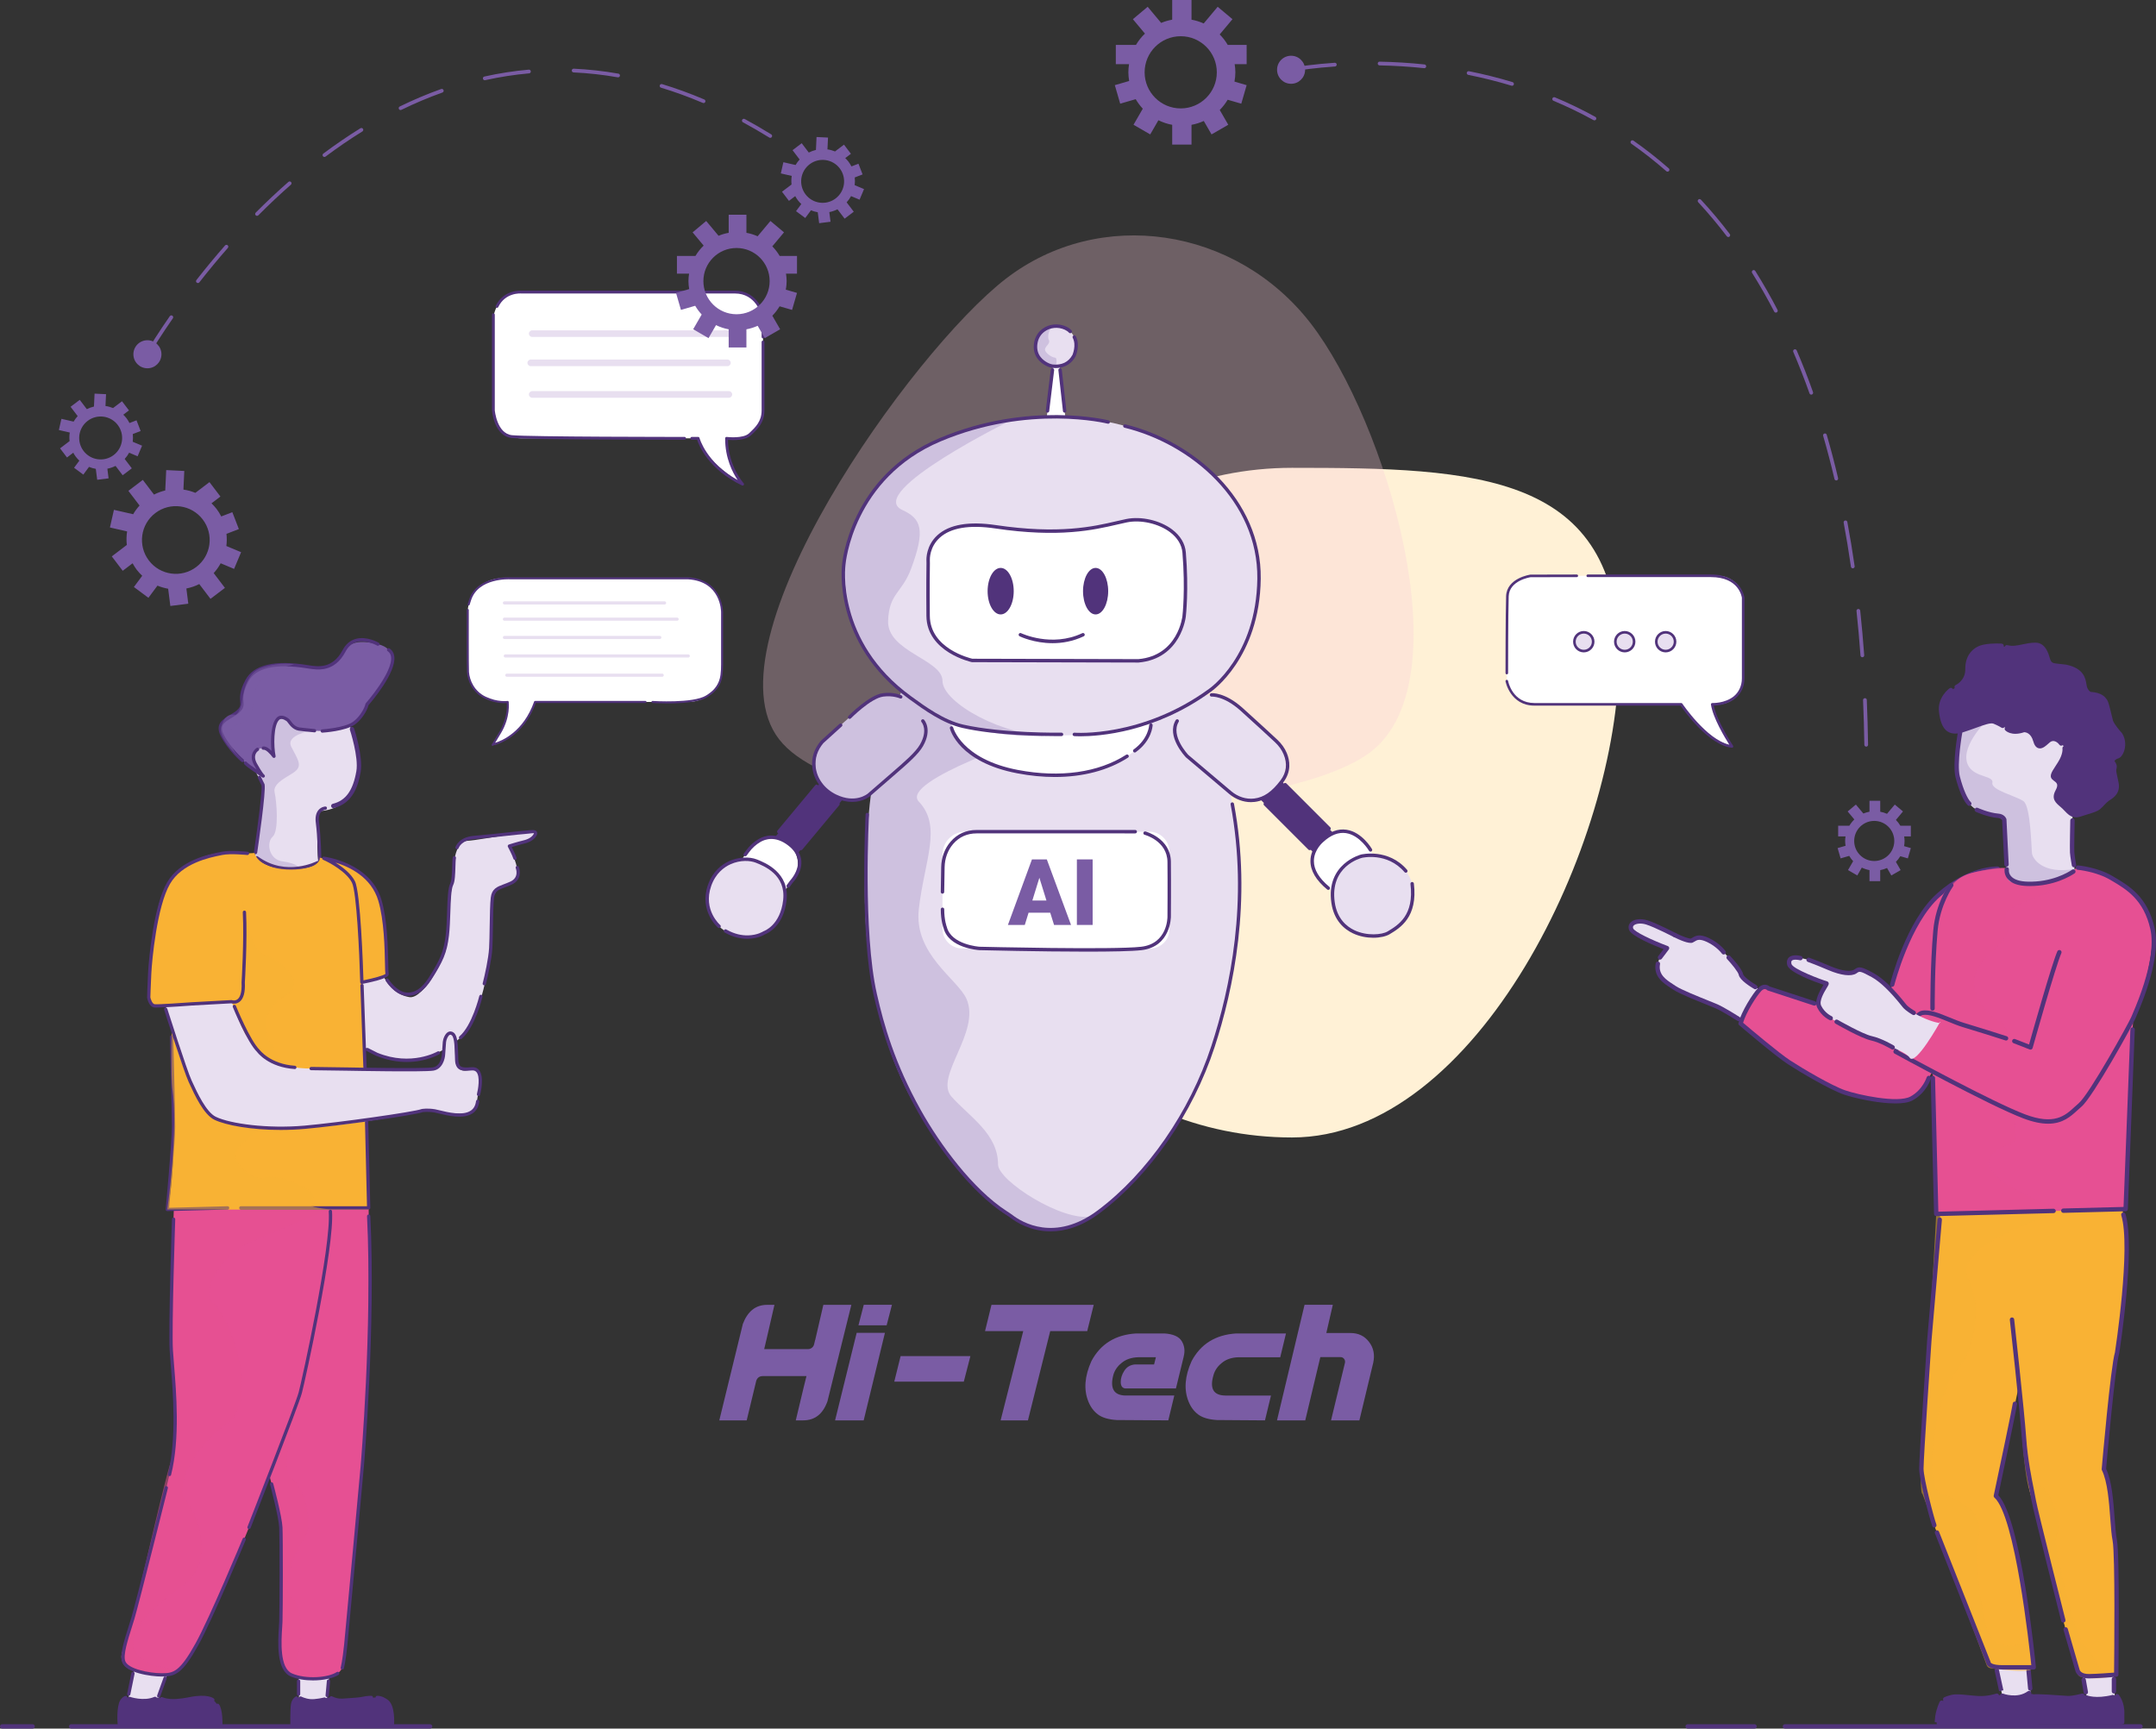 <?xml version="1.0" encoding="utf-8"?>
<!-- Generator: Adobe Illustrator 16.0.0, SVG Export Plug-In . SVG Version: 6.00 Build 0)  -->
<!DOCTYPE svg PUBLIC "-//W3C//DTD SVG 1.1//EN" "http://www.w3.org/Graphics/SVG/1.1/DTD/svg11.dtd">
<svg version="1.1" id="elements" xmlns="http://www.w3.org/2000/svg" xmlns:xlink="http://www.w3.org/1999/xlink" x="0px" y="0px"
	 width="491.698px" height="394.253px" viewBox="0 0 491.698 394.253" enable-background="new 0 0 491.698 394.253"
	 xml:space="preserve">
<rect x="0" y="0" width="491.698" height="394.253" fill="#333333" stroke="none"/>
<g>
	<g>
		<g>
			<path fill="#FFF1D6" d="M369.218,149.938c0,42.176-32.386,109.491-74.562,109.491c-42.175,0-76.365-34.19-76.365-76.366
				s34.19-76.365,76.365-76.365C336.832,106.698,369.218,107.762,369.218,149.938z"/>
			<path opacity="0.3" fill="#F8CADA" d="M177.663,168.589c-17.077-22.125,30.359-88.52,51.712-105.001s52.506-11.906,69.583,10.219
				c17.076,22.125,35.033,81.176,13.68,97.657C291.285,187.946,194.74,190.714,177.663,168.589z"/>
			<g>
				<path fill="#E8DFF0" d="M282.654,204.177c0,42.04-26.634,76.121-42.805,76.121c-16.17,0-42.374-34.081-42.374-76.121
					c0-42.041,18.734-76.122,42.374-76.122C263.49,128.055,282.654,162.136,282.654,204.177z"/>
				<path fill="#CEC1DF" d="M236.795,167.626c0,0-31.739,10.444-27.252,15.192c5.402,5.718,1.253,13.432,0,24.566
					c-1.155,10.263,8.892,15.946,10.875,20.439c3.343,7.578-7.458,17.755-3.411,22.302s10.61,8.444,10.61,15.471
					c0,3.691,14.718,13.137,21.292,11.824c0,0-11.844,9.506-26.136-6.296c-10.572-11.688-15.948-20.979-19.598-31.073
					c-5.217-14.431-6.651-30.59-5.65-45.902c0.457-6.99,0.823-14.052,2.685-21.7c2.251-9.249,7.529-19.108,7.529-19.108
					S224.281,172.167,236.795,167.626z"/>
				<path fill="#51337B" d="M239.613,280.848c-4.566,0-7.854-2.097-9.146-3.084c-0.39-0.299-0.816-0.573-1.229-0.84
					c-7.924-5.11-15.49-15.423-19.927-23.369c-6.006-10.756-8.475-19.545-10.097-26.724c-3.221-14.246-1.82-40.811-1.806-41.078
					c0.012-0.214,0.178-0.383,0.411-0.368c0.215,0.012,0.381,0.196,0.369,0.411c-0.015,0.265-1.41,26.724,1.788,40.862
					c1.611,7.125,4.061,15.846,10.018,26.516c4.392,7.864,11.865,18.062,19.669,23.095c0.425,0.273,0.865,0.557,1.28,0.874
					c2.085,1.595,9.646,6.223,19.407-1.088c11.312-8.471,20.996-22.477,25.905-37.465c4.283-13.071,8.523-33.246,4.4-55.13
					c-0.039-0.212,0.1-0.417,0.312-0.456c0.208-0.039,0.416,0.099,0.456,0.311c4.153,22.047-0.114,42.36-4.425,55.518
					c-4.958,15.135-14.745,29.283-26.18,37.847C246.621,279.823,242.804,280.848,239.613,280.848z"/>
			</g>
			<g>
				<polygon fill="#FFFFFF" points="238.334,98.313 240.933,76.878 243.314,98.313 				"/>
				<circle fill="#E8DFF0" cx="240.824" cy="78.935" r="4.655"/>
				<path fill="#CEC1DF" d="M240.824,83.59c0,0,0.42-2.024-0.229-2.024s-2.41-1.137-2.261-1.948c0.15-0.812,1.287-1.245,0.854-2.111
					s0.217-2.885,0.975-3.174c0,0-3.297,0.631-3.949,3.987C235.561,81.674,238.672,83.558,240.824,83.59z"/>
				<path fill="#51337B" d="M238.891,94.112c-0.016,0-0.032-0.001-0.048-0.003c-0.213-0.026-0.366-0.221-0.34-0.435l1.133-9.35
					c0.026-0.214,0.228-0.364,0.435-0.341c0.213,0.026,0.366,0.221,0.34,0.435l-1.133,9.349
					C239.254,93.967,239.086,94.112,238.891,94.112z"/>
				<path fill="#51337B" d="M242.803,94.112c-0.195,0-0.365-0.148-0.387-0.348l-1.039-9.349c-0.024-0.214,0.13-0.407,0.345-0.431
					c0.221-0.023,0.408,0.13,0.432,0.345l1.039,9.35c0.023,0.214-0.131,0.407-0.345,0.431
					C242.832,94.111,242.817,94.112,242.803,94.112z"/>
				<path fill="#51337B" d="M240.718,83.946c-0.233,0-0.476-0.012-0.729-0.037c-0.582-0.057-2.208-0.634-3.267-1.978
					c-0.794-1.008-1.099-2.217-0.907-3.595c0.195-1.404,0.846-2.525,1.933-3.333c1.544-1.145,3.615-1.341,5.409-0.514
					c0.501,0.231,0.911,0.522,1.219,0.863c0.145,0.16,0.132,0.407-0.028,0.551c-0.161,0.145-0.408,0.131-0.552-0.028
					c-0.236-0.262-0.563-0.49-0.967-0.676c-1.51-0.697-3.322-0.527-4.615,0.431c-0.913,0.678-1.459,1.624-1.625,2.813
					c-0.162,1.158,0.09,2.169,0.747,3.003c0.911,1.157,2.337,1.646,2.727,1.684c2.081,0.204,3.607-0.535,4.529-2.196l0,0
					c-0.002,0,0.947-2.182,0.063-3.877c-0.1-0.191-0.026-0.427,0.165-0.527c0.191-0.099,0.429-0.026,0.527,0.166
					c1.063,2.038-0.011,4.485-0.057,4.588C244.591,82.546,243.254,83.946,240.718,83.946z"/>
			</g>
			<g>
				<path fill="#FFFFFF" d="M262.476,164.664c0,0.006,0,0.006,0,0.013c0,6.639-10.178,12.017-22.734,12.017
					s-22.735-5.378-22.735-12.017c0-0.078,0-0.162,0.007-0.24c6.996,2.449,14.485,3.268,22.728,3.268
					C247.731,167.704,255.643,166.963,262.476,164.664z"/>
				<path fill="#51337B" d="M240.576,177.213c-2.748,0-5.615-0.276-8.558-0.835c-13.369-2.541-15.314-9.94-15.391-10.254
					c-0.05-0.209,0.078-0.419,0.287-0.471c0.209-0.053,0.42,0.077,0.472,0.285c0.019,0.072,1.943,7.234,14.779,9.673
					c9.594,1.825,18.356,0.592,24.665-3.469c0.181-0.117,0.423-0.065,0.54,0.117c0.117,0.181,0.064,0.423-0.117,0.54
					C252.72,175.715,246.973,177.213,240.576,177.213z"/>
				<path fill="#51337B" d="M258.786,171.627c-0.121,0-0.24-0.057-0.316-0.163c-0.126-0.175-0.087-0.419,0.089-0.545
					c3.382-2.435,3.526-5.52,3.527-5.55c0.008-0.215,0.188-0.37,0.402-0.377c0.216,0.007,0.385,0.186,0.379,0.4
					c-0.005,0.142-0.143,3.49-3.853,6.161C258.946,171.603,258.866,171.627,258.786,171.627z"/>
			</g>
			<g>
				
					<rect x="184.281" y="166.688" transform="matrix(-0.768 -0.64 0.64 -0.768 214.548 443.254)" fill="#51337B" width="6.342" height="32.261"/>
				<path fill="#CEC1DF" d="M199.396,180.293l8.742-7.764c3.339-2.966,3.645-8.124,0.679-11.463l0,0
					c-2.965-3.339-8.124-3.645-11.462-0.679l-8.742,7.764c-3.339,2.966-3.645,8.124-0.679,11.463l0,0
					C190.898,182.953,196.057,183.259,199.396,180.293z"/>
				<path fill="#FFFFFF" d="M170.94,203.853L170.94,203.853c2.697,1.972,6.516,1.378,8.487-1.318l1.385-1.894
					c1.971-2.697,1.378-6.516-1.319-8.487l0,0c-2.696-1.971-6.516-1.378-8.487,1.318l-1.384,1.894
					C167.65,198.063,168.244,201.881,170.94,203.853z"/>
				<circle fill="#E8DFF0" cx="170.156" cy="204.925" r="8.847"/>
				<path fill="#51337B" d="M194.346,182.905c-1.131,0-2.468-0.253-3.976-0.982c-2.893-1.4-4.807-3.987-5.121-6.921
					c-0.234-2.194,0.427-4.229,1.965-6.05l4.254-3.86c0.159-0.144,0.406-0.133,0.551,0.027c0.145,0.16,0.133,0.407-0.027,0.552
					l-4.218,3.823c-1.359,1.614-1.959,3.452-1.749,5.425c0.284,2.664,2.036,5.019,4.684,6.3c4.361,2.109,7.092-0.125,7.207-0.222
					l5.318-4.611c3.122-2.701,5.586-4.835,6.589-6.593c1.878-3.296,0.409-5.025,0.345-5.098c-0.141-0.161-0.128-0.407,0.032-0.55
					c0.161-0.143,0.403-0.131,0.548,0.028c0.079,0.087,1.926,2.192-0.247,6.007c-1.068,1.874-3.454,3.938-6.757,6.796l-5.321,4.613
					C198.335,181.667,196.845,182.905,194.346,182.905z"/>
				<path fill="#51337B" d="M193.768,163.963c-0.099,0-0.197-0.038-0.274-0.112c-0.154-0.151-0.155-0.398-0.004-0.552
					c0.192-0.195,4.74-4.786,7.836-5.197c2.51-0.334,4.192,0.453,4.264,0.487c0.193,0.093,0.276,0.325,0.184,0.52
					c-0.092,0.195-0.326,0.277-0.52,0.186c-0.015-0.007-1.555-0.717-3.825-0.418c-2.831,0.375-7.337,4.924-7.382,4.97
					C193.97,163.924,193.869,163.963,193.768,163.963z"/>
				<path fill="#51337B" d="M177.611,190.075c-0.088,0-0.177-0.03-0.25-0.091c-0.166-0.138-0.188-0.384-0.05-0.55l8.621-10.357
					c0.14-0.166,0.385-0.188,0.551-0.05s0.188,0.384,0.05,0.55l-8.622,10.357C177.833,190.027,177.723,190.075,177.611,190.075z"/>
				<path fill="#51337B" d="M182.664,193.917c-0.088,0-0.177-0.029-0.25-0.09c-0.166-0.138-0.188-0.384-0.05-0.55l8.44-10.14
					c0.14-0.166,0.385-0.188,0.551-0.05c0.166,0.138,0.188,0.384,0.05,0.55l-8.44,10.139
					C182.887,193.869,182.776,193.917,182.664,193.917z"/>
				<path fill="#51337B" d="M179.755,202.477c-0.08,0-0.161-0.025-0.23-0.075c-0.174-0.128-0.212-0.372-0.085-0.546l0.762-1.041
					c0.054-0.062,1.95-2.052,1.771-4.396c-0.102-1.341-0.865-2.562-2.27-3.629c-2.875-2.183-5.179-1.408-6.295-0.75
					c-1.012,0.595-1.877,1.379-2.573,2.33l-0.564,0.771c-0.127,0.175-0.372,0.211-0.545,0.084c-0.175-0.127-0.212-0.371-0.085-0.545
					l0.564-0.771c0.758-1.038,1.703-1.894,2.808-2.543c1.285-0.755,3.924-1.656,7.163,0.803c1.591,1.208,2.458,2.621,2.577,4.197
					c0.203,2.697-1.867,4.861-1.956,4.951l-0.726,0.999C179.993,202.421,179.875,202.477,179.755,202.477z"/>
				<path fill="#51337B" d="M170.388,214.122c-1.599,0-3.249-0.435-4.791-1.264l-0.322-0.173c-0.19-0.103-0.261-0.339-0.159-0.529
					c0.103-0.19,0.338-0.261,0.529-0.159l0.322,0.173c1.512,0.813,3.125,1.212,4.681,1.167c2.157-0.071,3.379-0.89,3.391-0.897
					c0.029-0.02,0.063-0.037,0.097-0.049c0.156-0.053,3.813-1.359,4.468-7.1c0.661-5.786-4.351-7.78-6.237-8.531
					c-1.229-0.489-3.486-0.686-5.795,0.368c-1.44,0.657-3.369,2.049-4.382,4.952c-1.912,5.479,2.013,8.854,2.052,8.889
					c0.166,0.139,0.187,0.385,0.048,0.55c-0.138,0.166-0.383,0.188-0.55,0.048c-0.044-0.036-4.375-3.762-2.287-9.743
					c1.104-3.164,3.217-4.686,4.794-5.406c2.084-0.952,4.599-1.102,6.408-0.383c1.843,0.733,7.453,2.966,6.725,9.346
					c-0.679,5.957-4.434,7.544-4.944,7.733c-0.264,0.168-1.578,0.933-3.761,1.004C170.58,214.12,170.484,214.122,170.388,214.122z"
					/>
			</g>
			<g>
				
					<rect x="288.543" y="165.93" transform="matrix(0.707 -0.707 0.707 0.707 -43.295 259.597)" fill="#51337B" width="6.342" height="32.261"/>
				<path fill="#E8DFF0" d="M279.678,180.471l-8.706-7.804c-3.325-2.981-3.607-8.14-0.627-11.465l0,0
					c2.981-3.326,8.141-3.607,11.466-0.627l8.706,7.804c3.326,2.981,3.607,8.14,0.627,11.465l0,0
					C288.163,183.169,283.003,183.451,279.678,180.471z"/>
				<path fill="#FFFFFF" d="M311.448,202.301L311.448,202.301c2.648-2.398,2.852-6.528,0.453-9.175l-1.008-1.112
					c-2.398-2.647-6.527-2.852-9.175-0.453l0,0c-2.647,2.399-2.852,6.528-0.453,9.175l1.008,1.112
					C304.672,204.495,308.801,204.699,311.448,202.301z"/>
				<circle fill="#E8DFF0" cx="313.148" cy="204.177" r="9.286"/>
				<path fill="#51337B" d="M285.291,182.95c-1.761,0-3.54-0.667-4.985-1.89l-9.828-8.313c-0.215-0.222-4.56-4.823-2.341-8.514
					c0.112-0.185,0.352-0.243,0.536-0.133c0.185,0.111,0.245,0.351,0.134,0.536c-1.914,3.184,2.163,7.499,2.206,7.542l9.798,8.284
					c1.512,1.28,3.413,1.883,5.232,1.659c2.202-0.274,3.996-1.514,5.997-4.146c1.356-1.784,1.595-3.774,0.709-5.915
					c-0.421-1.018-1.092-1.959-1.996-2.799c-1.315-1.224-4.714-4.374-7.854-7.188c-3.802-3.408-6.533-3.194-6.56-3.191
					c-0.211,0.019-0.404-0.136-0.427-0.35c-0.021-0.214,0.133-0.405,0.347-0.427c0.122-0.014,3.071-0.279,7.161,3.387
					c3.145,2.819,6.548,5.973,7.864,7.198c0.985,0.917,1.722,1.95,2.186,3.072c0.688,1.661,1.105,4.168-0.809,6.686
					c-1.511,1.986-3.466,4.068-6.523,4.448C285.857,182.933,285.575,182.95,285.291,182.95z"/>
				<path fill="#51337B" d="M298.678,193.899c-0.101,0-0.2-0.038-0.276-0.114l-10.122-10.123c-0.152-0.152-0.152-0.399,0-0.552
					c0.152-0.153,0.399-0.153,0.552,0l10.123,10.122c0.152,0.152,0.152,0.399,0,0.552
					C298.877,193.861,298.777,193.899,298.678,193.899z"/>
				<path fill="#51337B" d="M303.108,189.36c-0.101,0-0.2-0.038-0.276-0.114l-10.015-10.014c-0.152-0.153-0.152-0.4,0-0.552
					c0.153-0.152,0.4-0.152,0.553,0l10.014,10.014c0.152,0.152,0.152,0.399,0,0.552C303.308,189.322,303.208,189.36,303.108,189.36z
					"/>
				<path fill="#51337B" d="M302.928,202.96c-0.088,0-0.175-0.029-0.248-0.089c-2.549-2.098-3.834-4.292-3.819-6.521
					c0.02-2.965,2.338-4.854,2.437-4.933c1.895-1.737,3.858-2.473,5.808-2.172c3.522,0.543,5.698,4.25,5.789,4.408
					c0.108,0.187,0.045,0.425-0.143,0.533c-0.187,0.107-0.425,0.044-0.533-0.143c-0.021-0.035-2.085-3.543-5.236-4.027
					c-1.703-0.26-3.448,0.409-5.177,1.993c-0.041,0.034-2.15,1.763-2.163,4.354c-0.01,1.98,1.179,3.966,3.534,5.905
					c0.167,0.138,0.19,0.384,0.054,0.55C303.152,202.911,303.04,202.96,302.928,202.96z"/>
				<path fill="#51337B" d="M313.184,213.877c-1.468,0-3.118-0.286-4.65-1.015c-1.912-0.91-4.315-2.854-4.903-6.952
					c-1.279-8.932,6.702-10.995,6.783-11.015c0.06-0.015,6.202-1.507,10.497,3.507c0.141,0.163,0.121,0.41-0.043,0.551
					c-0.161,0.14-0.41,0.122-0.55-0.043c-3.973-4.637-9.66-3.271-9.716-3.257c-0.304,0.075-7.376,1.926-6.198,10.146
					c0.538,3.754,2.726,5.529,4.465,6.357c2.892,1.376,6.317,1.041,7.582,0.283c2.449-1.468,6.087-3.647,5.219-10.839
					c-0.025-0.214,0.127-0.409,0.341-0.435c0.201-0.027,0.408,0.126,0.435,0.341c0.929,7.694-3.127,10.125-5.55,11.577
					C316.123,213.548,314.76,213.877,313.184,213.877z"/>
			</g>
			<g>
				<path fill="#E8DFF0" d="M287.25,131.132c0,15.439-6.289,26.545-22.694,32.54c-12.772,6.161-35.959,3.95-44.852,1.973
					c-16.105-6.087-27.254-19.252-27.254-34.513c0-21.053,21.219-36.175,47.4-36.175S287.25,110.079,287.25,131.132z"/>
				<path fill="#CEC1DF" d="M231.189,95.525c0,0-34.144,16.761-25.4,20.792c4.223,1.947,5.402,4.345,1.951,13.5
					c-2.068,5.485-4.985,5.49-5.198,11.8c-0.237,7.028,12.404,8.792,12.404,13.673c0,5.057,14.32,12.854,24.796,12.414
					c0,0-24.208,2.546-36.875-12.729c0,0-11.267-7.183-10.018-28.767C192.849,126.209,194.881,101.69,231.189,95.525z"/>
				<path fill="#51337B" d="M241.054,167.889c-3.341,0-13.996-0.144-21.545-1.863c-4.53-1.031-8.856-4.177-12.016-6.475l-0.18-0.131
					c-17.619-12.805-15.287-30.56-15.262-30.737c0.012-0.174,1.729-20.125,22.196-28.749c20.37-8.582,38.404-4.105,38.583-4.059
					c0.209,0.054,0.335,0.267,0.281,0.476c-0.054,0.208-0.27,0.335-0.476,0.281c-0.177-0.045-17.971-4.452-38.085,4.022
					c-20.032,8.44-21.708,27.918-21.723,28.113c-0.028,0.2-2.28,17.502,14.944,30.021l0.18,0.131
					c3.105,2.257,7.357,5.349,11.731,6.345c8.92,2.031,22.267,1.84,22.402,1.837c0.001,0,0.004,0,0.006,0
					c0.212,0,0.387,0.17,0.391,0.384c0.004,0.216-0.169,0.394-0.385,0.397C242.075,167.884,241.703,167.889,241.054,167.889z"/>
				<path fill="#51337B" d="M246.396,167.929c-0.89,0-1.389-0.039-1.415-0.041c-0.215-0.019-0.375-0.207-0.356-0.422
					s0.214-0.375,0.422-0.356c0.154,0.012,15.381,1.154,30.681-9.996c0.121-0.081,10.811-7.49,11.016-25.136
					c0.206-17.716-15.087-30.732-30.299-34.432c-0.21-0.051-0.338-0.263-0.287-0.472s0.261-0.337,0.472-0.288
					c15.512,3.773,31.105,17.076,30.896,35.2c-0.211,18.075-11.237,25.692-11.349,25.767
					C263.368,167.088,250.578,167.929,246.396,167.929z"/>
				<g>
					<path fill="#FFFFFF" d="M258.524,150.721h-35.401c-6.368,0-11.529-5.162-11.529-11.53v-9.418
						c0-6.368,3.735-10.231,10.393-10.231c2.875,0,11.168,1.949,18.188,1.949c6.067,0,12.028-1.629,15.497-2.364
						c7.237-1.533,14.756,2.339,14.451,7.769c-0.049,0.871-0.069,1.967-0.069,2.877v9.418
						C270.054,145.559,264.893,150.721,258.524,150.721z"/>
					<path fill="#51337B" d="M259.664,151.11l-37.958-0.088c-0.027,0-0.053-0.002-0.079-0.008
						c-0.103-0.021-10.277-2.249-10.351-10.54c-0.061-6.749-0.002-10.908,0.017-12.022l0,0c0.004-0.212-0.001-0.417-0.01-0.63
						c-0.016-0.343-0.079-3.423,2.526-5.774c2.693-2.432,7.165-3.203,13.289-2.292c14.448,2.149,22.301,0.327,27.499-0.878
						c0.805-0.187,1.549-0.359,2.248-0.502c3.375-0.691,7.675,0.283,10.45,2.363c1.892,1.418,2.981,3.237,3.149,5.259
						c0.709,8.504,0.005,14.526-0.003,14.586C270.434,140.67,269.4,150.233,259.664,151.11z M221.751,150.241l37.879,0.09
						c9.063-0.818,10.027-9.742,10.035-9.832c0.009-0.068,0.703-6.018,0.001-14.437c-0.149-1.793-1.131-3.417-2.84-4.699
						c-2.608-1.956-6.646-2.871-9.826-2.223c-0.691,0.141-1.43,0.313-2.228,0.498c-5.255,1.218-13.194,3.06-27.789,0.89
						c-5.886-0.875-10.14-0.168-12.651,2.099c-2.339,2.111-2.284,4.854-2.27,5.16c0.011,0.229,0.015,0.45,0.012,0.679
						c-0.02,1.111-0.077,5.262-0.017,12.002C212.123,147.894,221.098,150.091,221.751,150.241z"/>
					<ellipse fill="#51337B" cx="228.212" cy="134.831" rx="2.977" ry="5.305"/>
					<ellipse fill="#51337B" cx="249.864" cy="134.831" rx="2.869" ry="5.305"/>
					<path fill="#51337B" d="M240.042,146.693c-4.202,0-7.314-1.48-7.508-1.575s-0.275-0.328-0.18-0.522
						c0.094-0.194,0.327-0.275,0.521-0.181c0.069,0.033,6.963,3.301,13.953-0.002c0.195-0.091,0.428-0.008,0.52,0.187
						c0.093,0.195,0.009,0.428-0.186,0.52C244.665,146.299,242.209,146.693,240.042,146.693z"/>
				</g>
			</g>
			<g>
				<g>
					<path fill="#FFFFFF" d="M262.367,216.316h-42.956c-2.456,0-4.466-2.01-4.466-4.467v-16.973c0-2.856,2.336-5.192,5.192-5.192
						h41.957c2.532,0,4.604,2.071,4.604,4.603v17.697C266.698,214.367,264.749,216.316,262.367,216.316z"/>
				</g>
				<path fill="#51337B" d="M214.945,203.825c-0.002,0-0.004,0-0.007,0c-0.215-0.003-0.387-0.181-0.384-0.396l0.095-5.653
					c0.038-2.203,0.801-4.271,2.151-5.821c1.537-1.765,3.535-2.66,5.939-2.66h36.163c0.216,0,0.391,0.175,0.391,0.391
					s-0.175,0.391-0.391,0.391H222.74c-2.168,0-3.969,0.804-5.351,2.392c-1.229,1.413-1.925,3.303-1.959,5.322l-0.095,5.652
					C215.332,203.655,215.158,203.825,214.945,203.825z"/>
				<path fill="#51337B" d="M247.835,217.047c-10.623,0-23.661-0.32-24.483-0.34c-0.3-0.019-7.025-0.487-8.164-5.051
					c-0.009-0.012-0.633-1.575-0.633-4.271c0-0.216,0.175-0.391,0.391-0.391s0.391,0.175,0.391,0.391
					c0,2.529,0.587,4.016,0.593,4.031c1.016,4.06,7.393,4.507,7.457,4.511c0.29,0.007,30.561,0.748,36.88,0.002
					c5.986-0.708,5.989-6.631,5.986-6.883c0-0.081,0.056-7.401,0-12.482c-0.053-4.788-5.154-6.156-5.206-6.168
					c-0.209-0.054-0.334-0.267-0.281-0.476c0.055-0.209,0.265-0.335,0.477-0.281c0.057,0.015,5.732,1.537,5.791,6.917
					c0.056,5.088,0.001,12.415,0,12.488c0.001,0.061,0.017,6.868-6.676,7.66C258.183,216.961,253.332,217.047,247.835,217.047z"/>
			</g>
			<g>
				<path fill="#FFFFFF" d="M167.615,66.618h-48.693c-3.521,0-6.403,2.881-6.403,6.403v20.547c0,3.522,2.882,6.403,6.403,6.403
					h40.298c1.273,5.249,10.139,10.456,10.139,10.456c-3.484-4.42-3.823-8.336-3.663-10.456h1.919c3.522,0,6.403-2.881,6.403-6.403
					V73.021C174.019,69.499,171.137,66.618,167.615,66.618z"/>
				<path fill="#E8DFF0" d="M166.227,76.849h-44.846c-0.416,0-0.756-0.34-0.756-0.756l0,0c0-0.416,0.34-0.756,0.756-0.756h44.846
					c0.416,0,0.756,0.34,0.756,0.756l0,0C166.983,76.508,166.643,76.849,166.227,76.849z"/>
				<path fill="#E8DFF0" d="M165.895,83.516h-44.846c-0.416,0-0.756-0.34-0.756-0.756l0,0c0-0.416,0.34-0.756,0.756-0.756h44.846
					c0.416,0,0.756,0.34,0.756,0.756l0,0C166.651,83.176,166.311,83.516,165.895,83.516z"/>
				<path fill="#E8DFF0" d="M166.227,90.718h-44.846c-0.416,0-0.756-0.34-0.756-0.756l0,0c0-0.416,0.34-0.756,0.756-0.756h44.846
					c0.416,0,0.756,0.34,0.756,0.756l0,0C166.983,90.378,166.643,90.718,166.227,90.718z"/>
				<path fill="#51337B" d="M156.12,100.292c-1.455,0-35.68-0.004-39.426-0.399c-3.992-0.422-4.476-6.06-4.494-6.299l-0.001-21.825
					c0-0.177,0.144-0.321,0.321-0.321c0.178,0,0.321,0.144,0.321,0.321v21.799c0.003,0.028,0.459,5.321,3.921,5.687
					c3.713,0.392,39.002,0.396,39.358,0.396c0.177,0,0.321,0.144,0.321,0.321C156.44,100.149,156.297,100.292,156.12,100.292z"/>
				<path fill="#51337B" d="M169.359,110.748c-0.047,0-0.095-0.01-0.139-0.031c-7.712-3.7-9.848-9.195-10.24-10.425h-1.216
					c-0.177,0-0.321-0.143-0.321-0.32c0-0.178,0.144-0.321,0.321-0.321h1.456c0.146,0,0.274,0.099,0.311,0.241
					c0.015,0.06,1.535,5.642,8.705,9.598c-1.117-1.646-2.881-4.971-2.861-9.519c0-0.092,0.04-0.179,0.109-0.24
					c0.069-0.059,0.162-0.089,0.251-0.077c0.038,0.004,3.749,0.45,5.104-0.835l0.065-0.062c1.436-1.362,2.792-2.649,2.792-5.188V78
					c0-0.177,0.144-0.321,0.321-0.321c0.178,0,0.321,0.144,0.321,0.321v15.568c0,2.815-1.521,4.259-2.993,5.654l-0.065,0.061
					c-1.313,1.247-4.232,1.128-5.262,1.043c0.104,6.037,3.54,9.845,3.576,9.884c0.104,0.113,0.113,0.284,0.021,0.408
					C169.555,110.702,169.458,110.748,169.359,110.748z"/>
				<path fill="#51337B" d="M174.019,77.169c-0.177,0-0.321-0.144-0.321-0.321v-4.772c-0.112-0.477-1.332-5.138-6.083-5.138h-48.693
					c-0.174-0.016-3.669-0.275-5.288,3.091c-0.076,0.16-0.269,0.227-0.428,0.15c-0.16-0.077-0.227-0.269-0.15-0.428
					c1.814-3.774,5.853-3.459,5.895-3.454l48.665-0.001c5.422,0,6.705,5.619,6.717,5.676c0.005,0.022,0.008,0.045,0.008,0.068v4.808
					C174.34,77.026,174.196,77.169,174.019,77.169z"/>
			</g>
			<path fill="#7A5CA4" d="M181.766,58.375h-3.954c-0.471-0.796-1.032-1.538-1.683-2.188l2.673-3.192l-3.096-2.597l-2.922,3.49
				c-0.803-0.36-1.662-0.63-2.555-0.79v-4.12h-4.044v4.12c-0.804,0.146-1.579,0.367-2.306,0.679l-2.825-3.379l-3.096,2.597
				l2.521,3.019c-0.727,0.692-1.357,1.489-1.876,2.361h-4.217v4.037h2.77c-0.083,0.554-0.146,1.115-0.146,1.69
				c0,0.623,0.069,1.232,0.167,1.828l-2.999,0.873l1.122,3.878l3.248-0.942c0.422,0.72,0.921,1.385,1.482,1.995l-1.939,3.358
				l3.497,2.022l1.71-2.964c0.907,0.443,1.87,0.769,2.888,0.956v4.141h4.044v-4.141c0.9-0.166,1.759-0.436,2.569-0.803l1.62,2.812
				l3.504-2.022l-1.787-3.088c0.637-0.644,1.191-1.364,1.662-2.147l2.846,0.824l1.122-3.878l-2.549-0.741
				c0.118-0.637,0.187-1.288,0.187-1.959c0-0.575-0.062-1.136-0.145-1.69h2.507V58.375z M167.971,71.671
				c-4.169,0-7.555-3.386-7.555-7.555c0-4.176,3.386-7.555,7.555-7.555c4.175,0,7.555,3.379,7.555,7.555
				C175.526,68.285,172.146,71.671,167.971,71.671z"/>
		</g>
		<g>
			<g>
				<path fill="#51337B" d="M488.164,394.253h-81.092c-0.276,0-0.5-0.224-0.5-0.5s0.224-0.5,0.5-0.5h81.092
					c0.276,0,0.5,0.224,0.5,0.5S488.44,394.253,488.164,394.253z"/>
				<path fill="#51337B" d="M400.141,394.253h-15.248c-0.276,0-0.5-0.224-0.5-0.5s0.224-0.5,0.5-0.5h15.248
					c0.276,0,0.5,0.224,0.5,0.5S400.417,394.253,400.141,394.253z"/>
			</g>
			<g>
				<g>
					<path fill="#E8DFF0" d="M482.284,387.517c0.146,0.29-0.7-13.567-0.7-13.567l-7.644,2.061l2.089,11.864l6.401-0.067
						L482.284,387.517z"/>
					<path fill="#51337B" d="M474.291,387.007c1.337-0.559,1.702-0.058,2.549,0.061c1.373,0.19,3.589,0.362,5.051-0.211
						c2.248-0.883,2.248,4.119,1.954,6.473h-23.032c0,0-0.779-6.812,3.909-6.576C468.163,386.926,472.372,387.808,474.291,387.007z"
						/>
					<path fill="#51337B" d="M475.69,386.455c-0.237,0-0.448-0.171-0.491-0.413l-0.498-2.827c-0.048-0.272,0.134-0.531,0.405-0.579
						c0.265-0.054,0.53,0.133,0.579,0.405l0.498,2.827c0.048,0.272-0.134,0.531-0.405,0.579
						C475.749,386.453,475.72,386.455,475.69,386.455z"/>
					<path fill="#51337B" d="M482.105,386.26c-0.276,0-0.5-0.224-0.5-0.5v-2.808c0-0.276,0.224-0.5,0.5-0.5s0.5,0.224,0.5,0.5v2.808
						C482.605,386.036,482.382,386.26,482.105,386.26z"/>
					<path fill="#51337B" d="M478.366,388.029c-1.848,0-2.823-0.434-2.884-0.462c-0.251-0.115-0.36-0.412-0.245-0.663
						c0.115-0.252,0.414-0.358,0.66-0.246c0.03,0.012,2.052,0.875,5.872-0.085c0.269-0.066,0.539,0.096,0.607,0.363
						c0.066,0.269-0.096,0.54-0.363,0.607C480.559,387.908,479.341,388.029,478.366,388.029z"/>
					<path fill="#51337B" d="M483.986,393.295c-0.275,0-0.499-0.223-0.5-0.498l-0.007-1.872c0.103-2.396-1.027-3.725-1.039-3.737
						c-0.181-0.209-0.158-0.524,0.05-0.706c0.209-0.181,0.523-0.158,0.706,0.05c0.057,0.066,1.401,1.647,1.283,4.413l0.007,1.849
						c0.001,0.276-0.222,0.501-0.498,0.502C483.987,393.295,483.987,393.295,483.986,393.295z"/>
					<path fill="#51337B" d="M460.781,393.408c-0.276,0-0.5-0.224-0.5-0.5v-1.26c0.341-3.042,1.021-4.395,2.515-5.048
						c0.707-0.31,3-0.213,6.987,0.078c0.81,0.059,1.467,0.107,1.794,0.115c1.188,0.047,3.195-0.523,3.215-0.528
						c0.269-0.078,0.542,0.082,0.616,0.347c0.074,0.266-0.081,0.542-0.347,0.616c-0.088,0.024-2.185,0.6-3.51,0.565
						c-0.337-0.009-1.01-0.058-1.842-0.118c-1.914-0.14-5.899-0.429-6.514-0.159c-0.962,0.421-1.585,1.241-1.918,4.188l0.003,1.203
						C461.281,393.185,461.058,393.408,460.781,393.408z"/>
				</g>
				<g>
					<path fill="#E8DFF0" d="M463.177,387.478c0.158,0.284-1.24-13.528-1.24-13.528l-7.555,2.363l2.559,11.771l6.395-0.322
						L463.177,387.478z"/>
					<path fill="#51337B" d="M455.17,386.899c1.313-0.611,1.698-0.125,2.55-0.041c1.379,0.136,3.6,0.22,5.037-0.412
						c2.212-0.971,2.354,4.519,2.154,6.883l-23.185,0.424c0,0-0.822-6.774,3.871-6.726
						C449.043,387.063,453.284,387.776,455.17,386.899z"/>
					<path fill="#51337B" d="M455.916,385.724l-1-4.601c-0.059-0.271,0.112-0.536,0.382-0.595c0.273-0.059,0.536,0.112,0.595,0.382
						l1,4.601L455.916,385.724z"/>
					<path fill="#51337B" d="M459.295,387.699c-1.542,0-2.739-0.453-2.825-0.486c-0.258-0.1-0.385-0.389-0.285-0.646
						c0.099-0.257,0.386-0.384,0.646-0.287c0.031,0.015,3.229,1.211,5.631-0.544c0.223-0.162,0.535-0.113,0.699,0.109
						c0.162,0.224,0.113,0.536-0.109,0.699C461.824,387.44,460.461,387.699,459.295,387.699z"/>
					<path fill="#51337B" d="M463.016,385.604c-0.255,0-0.473-0.194-0.497-0.453l-0.382-4.087c-0.025-0.275,0.177-0.519,0.451-0.545
						c0.285-0.015,0.52,0.177,0.545,0.451l0.382,4.087c0.025,0.275-0.177,0.519-0.451,0.545
						C463.047,385.603,463.031,385.604,463.016,385.604z"/>
					<path fill="#51337B" d="M443.622,388.062c-0.187,0-0.366-0.105-0.452-0.284c-0.118-0.249-0.014-0.547,0.235-0.667
						c0.028-0.014,0.715-0.34,1.715-0.561c0.96-0.213,2.3-0.081,3.848,0.075c0.712,0.07,1.461,0.146,2.213,0.188
						c2.171,0.119,4.036-0.531,4.055-0.537c0.258-0.091,0.546,0.041,0.64,0.302c0.093,0.26-0.042,0.546-0.301,0.64
						c-0.083,0.03-2.055,0.729-4.45,0.594c-0.767-0.043-1.529-0.119-2.256-0.191c-1.402-0.14-2.728-0.271-3.532-0.094
						c-0.881,0.194-1.493,0.483-1.499,0.486C443.768,388.046,443.694,388.062,443.622,388.062z"/>
					<path fill="#51337B" d="M442.226,392.86l-0.998-0.063c0.003-0.041,0.063-0.999,0.132-1.433c0.285-1.818,0.985-3.19,1.015-3.248
						c0.127-0.245,0.428-0.343,0.673-0.215c0.245,0.126,0.342,0.428,0.216,0.673c-0.006,0.013-0.656,1.294-0.915,2.945
						C442.284,391.923,442.226,392.86,442.226,392.86z"/>
				</g>
			</g>
			<g>
				<path fill="#F9B234" d="M442.696,274.651c0,0-5.258,56.003-4.426,63.488c0.779,7.013,12.995,34.223,15.219,41.05
					c0.212,0.653,0.818,1.09,1.505,1.09h8.816c0,0-3.047-30.496-8.629-39.091l5.545-26.614c0,0,0.832,22.179,2.495,26.614
					c1.663,4.437,9.703,39.923,11.09,40.755c1.386,0.831,8.316,0,8.316,0s1.211-32.898-2.818-46.854c0,0,1.433-19.199,2.542-24.016
					c1.108-4.817,4.156-29.215,1.108-37.255L442.696,274.651z"/>
				<path opacity="0.5" fill="#F9B234" d="M471.391,276.104c0,0-27.144,7.22-22.361,15.953c2.604,4.756,2.034,14.971-2.807,20.624
					c-5.232,6.11-7.628,26.634-3.526,28.031c2.206,0.751,10.628,3.119,8.367,10.813c-0.887,3.021,0.999,20.576,3.318,22.424
					c4.477,3.567,8.547-1.042,8.953,2.144c0.559,4.371,3.299,6.033-9.35,4.398c-0.4-0.052-0.752-0.3-0.893-0.677l-14.653-39.102
					c0,0-1.084,0.683,0.357-18.634c1.442-19.316,2.778-45.21,2.778-45.21L471.391,276.104z"/>
				<path opacity="0.5" fill="#F9B234" d="M460.727,314.574c0,0,0.798,23.158,3.828,23.99c3.031,0.831,6.03,9.287,4.437,11.505
					c-1.195,1.663,4.89,25.281,6.445,25.576c2.749,0.52,0.52,5.371,7.191,6.298c0,0-3.085,1.536-8.014,0.521
					c-0.415-0.085-0.744-0.407-0.855-0.815c-0.527-1.932-2.105-7.741-3.428-12.967c-1.615-6.38-7.436-28.626-7.436-28.626
					S461.09,336.416,460.727,314.574z"/>
				<path fill="#51337B" d="M441.142,348.381c-0.203,0-0.395-0.125-0.469-0.327c-0.603-1.631-2.959-10.604-2.986-13.061
					c-0.027-2.363,1.747-28.304,1.822-29.407l2.365-27.458c0.023-0.275,0.273-0.474,0.541-0.455
					c0.275,0.023,0.479,0.266,0.455,0.541l-2.364,27.449c-0.018,0.261-1.846,26.995-1.819,29.318
					c0.025,2.311,2.35,11.17,2.924,12.727c0.096,0.259-0.036,0.546-0.296,0.642C441.258,348.371,441.199,348.381,441.142,348.381z"
					/>
				<path fill="#51337B" d="M463.811,380.779h-7.112c-3.132,0-3.624-1.053-3.697-1.465l-11.72-29.609
					c-0.102-0.256,0.024-0.547,0.281-0.648c0.252-0.104,0.546,0.023,0.648,0.281l11.743,29.668c0.021,0.055,0.034,0.113,0.035,0.173
					c0.004-0.017,0.24,0.601,2.709,0.601h6.559c-0.458-4.42-3.693-34.04-8.407-38.217c-0.135-0.119-0.194-0.302-0.157-0.478
					c1.455-6.848,4.232-20.045,4.333-20.98c0.03-0.274,0.279-0.472,0.551-0.443c0.274,0.029,0.473,0.276,0.443,0.551
					c-0.124,1.155-3.765,18.328-4.291,20.81c5.234,5.431,8.444,37.815,8.58,39.209c0.014,0.141-0.033,0.28-0.128,0.385
					S463.951,380.779,463.811,380.779z"/>
				<path fill="#51337B" d="M470.562,370.077c-0.224,0-0.427-0.15-0.484-0.377c-0.263-1.036-6.442-25.407-6.761-27.424
					c-0.077-0.495-0.225-1.22-0.407-2.126c-0.551-2.724-1.473-7.283-1.803-12.05c-0.431-6.208-2.722-26.863-2.745-27.07
					c-0.03-0.275,0.167-0.522,0.441-0.553c0.279-0.029,0.522,0.168,0.553,0.441c0.023,0.209,2.316,20.884,2.749,27.113
					c0.325,4.701,1.238,9.22,1.784,11.92c0.188,0.924,0.337,1.664,0.416,2.168c0.311,1.973,6.677,27.081,6.741,27.334
					c0.068,0.268-0.094,0.54-0.361,0.607C470.644,370.072,470.602,370.077,470.562,370.077z"/>
				<path fill="#51337B" d="M476.392,382.804c-2.771,0-3.091-1.735-3.104-1.81l-2.675-9.229c-0.076-0.265,0.076-0.542,0.342-0.619
					c0.263-0.08,0.542,0.076,0.619,0.342l2.688,9.286c0.02,0.088,0.27,1.085,2.244,1.029c1.935-0.038,4.582-0.237,5.628-0.32
					c0.04-3.578,0.276-27.035-0.33-30.067c-0.252-1.256-0.383-3.026-0.534-5.076c-0.276-3.744-0.62-8.403-1.909-11.028
					c-0.04-0.082-0.057-0.173-0.049-0.264c0.083-0.954,2.036-23.396,3.025-26.605c0.021-0.169,3.707-23.952,1.439-31.261
					c-0.082-0.264,0.065-0.544,0.329-0.626c0.27-0.084,0.544,0.066,0.626,0.329c2.336,7.529-1.269,30.796-1.423,31.782
					c-0.935,3.05-2.82,24.409-2.989,26.331c1.323,2.809,1.654,7.299,1.948,11.269c0.143,1.933,0.277,3.759,0.517,4.953
					c0.675,3.37,0.358,29.615,0.345,30.73c-0.003,0.258-0.201,0.471-0.457,0.492c-0.036,0.003-3.663,0.313-6.146,0.361
					C476.48,382.804,476.436,382.804,476.392,382.804z"/>
			</g>
			<g>
				<g>
					<path fill="#E8DFF0" d="M405.207,227.006c0.832,1.095-6.718-1.939-8.381-5.104c-1.664-3.163-8.04-9.763-10.259-7.711
						c-2.218,2.053-10.258-5.705-13.861-4.042c-3.604,1.664,7.485,6.095,7.485,6.095s-3.945,3.546-1.2,6.732
						c4.111,4.773,13.537,5.05,19.775,11.385C400.514,236.136,405.207,227.006,405.207,227.006z"/>
					<path fill="#51337B" d="M393.104,217.7c-0.155,0-0.31-0.072-0.407-0.208c-0.011-0.017-1.174-1.613-3.402-2.652
						c-1.707-0.794-2.264-0.452-2.802-0.118c-0.153,0.096-0.301,0.186-0.455,0.254c-0.825,0.37-3.034-0.619-4.276-1.241
						c-0.247-0.124-0.347-0.424-0.224-0.671c0.124-0.246,0.428-0.347,0.671-0.224c1.485,0.743,3.085,1.311,3.433,1.218
						c0.104-0.046,0.211-0.115,0.324-0.186c0.818-0.509,1.722-0.885,3.751,0.062c2.48,1.155,3.742,2.904,3.795,2.978
						c0.16,0.225,0.107,0.536-0.117,0.696C393.306,217.671,393.204,217.7,393.104,217.7z"/>
					<path fill="#51337B" d="M400.319,225.629c-0.085,0-0.171-0.021-0.25-0.067c-0.772-0.449-3.307-2.008-3.525-3.221
						c-0.116-0.645-1.636-2.503-2.678-3.616c-0.188-0.202-0.178-0.519,0.023-0.707c0.202-0.188,0.519-0.179,0.707,0.023
						c0.452,0.484,2.722,2.957,2.932,4.122c0.092,0.51,1.647,1.722,3.043,2.533c0.239,0.14,0.32,0.445,0.182,0.684
						C400.659,225.54,400.492,225.629,400.319,225.629z"/>
					<path fill="#51337B" d="M396.495,232.896c-0.092,0-0.185-0.025-0.269-0.078c-0.034-0.021-3.438-2.181-4.926-2.833
						c-0.396-0.174-1.119-0.465-2.002-0.819c-2.562-1.03-6.433-2.586-7.696-3.452c-0.183-0.124-0.378-0.252-0.581-0.384
						c-1.68-1.095-3.98-2.593-3.42-5.625c0.05-0.272,0.313-0.454,0.582-0.4c0.271,0.05,0.451,0.311,0.4,0.582
						c-0.438,2.377,1.38,3.561,2.983,4.605c0.209,0.137,0.411,0.268,0.6,0.397c1.174,0.804,5.137,2.396,7.505,3.349
						c0.896,0.359,1.629,0.654,2.031,0.831c1.557,0.684,4.918,2.814,5.061,2.905c0.232,0.147,0.302,0.457,0.153,0.69
						C396.822,232.814,396.66,232.896,396.495,232.896z"/>
					<path fill="#51337B" d="M378.578,218.883c-0.105,0-0.211-0.033-0.301-0.101c-0.221-0.167-0.265-0.48-0.099-0.7l1.212-1.607
						c-2.337-0.9-7.424-3.007-7.881-4.426c-0.204-0.63-0.073-1.222,0.365-1.668c0.752-0.762,2.285-0.959,3.82-0.487
						c2.054,0.63,6.339,2.855,6.52,2.95c0.245,0.127,0.341,0.43,0.213,0.674c-0.128,0.247-0.431,0.34-0.674,0.213
						c-0.044-0.022-4.386-2.278-6.352-2.882c-1.288-0.396-2.413-0.175-2.814,0.234c-0.175,0.177-0.215,0.386-0.127,0.659
						c0.244,0.757,4.294,2.684,7.905,4.033c0.148,0.056,0.261,0.178,0.306,0.329c0.044,0.151,0.014,0.314-0.081,0.44l-1.613,2.139
						C378.879,218.814,378.729,218.883,378.578,218.883z"/>
				</g>
				<g>
					<path fill="#E65093" d="M429.565,232.343c1.65-8.097,8.289-33.65,24.103-33.564c0,0-8.81,51.386-19.834,52.585
						c-16.568,1.802-36.872-17.924-36.872-17.924s2.356-7.479,5.405-8.311c0,0,18.47,5.865,24.737,8.512
						C428.152,234.083,429.339,233.457,429.565,232.343z"/>
					<path fill="#51337B" d="M431.532,225.062c-0.04,0-0.08-0.005-0.121-0.015c-0.268-0.067-0.431-0.339-0.364-0.606
						c0.146-0.586,3.66-14.413,10.754-20.702c7.129-6.319,13.537-6.121,13.814-6.127c0.275,0.012,0.489,0.243,0.479,0.52
						c-0.01,0.27-0.232,0.48-0.5,0.48c-0.009,0,0.048-0.002-0.084-0.001c-0.688,0-6.613,0.175-13.045,5.876
						c-6.861,6.083-10.412,20.056-10.447,20.196C431.961,224.91,431.757,225.062,431.532,225.062z"/>
					<path fill="#51337B" d="M432.273,251.665c-4.069,0-9.503-1.252-11.771-2.032c-3.185-1.096-9.996-5.116-12.768-6.926
						c-2.889-1.886-10.765-8.603-11.098-8.888c-0.145-0.123-0.207-0.317-0.16-0.502c0.666-2.643,3.288-6.746,4.455-7.963
						c0.488-0.51,1.009-0.768,1.55-0.768c0.003,0,0.006,0,0.009,0c0.527,0.003,0.907,0.256,1.085,0.403l10.375,3.397
						c0.263,0.086,0.406,0.369,0.32,0.631c-0.087,0.263-0.37,0.403-0.631,0.32l-10.477-3.431c-0.08-0.026-0.152-0.072-0.21-0.134
						c-0.002-0.002-0.19-0.174-0.479-0.188c-0.255,0.003-0.53,0.157-0.819,0.459c-1.032,1.077-3.395,4.759-4.127,7.219
						c1.373,1.166,8.196,6.936,10.754,8.604c2.736,1.787,9.443,5.751,12.547,6.818c2.937,1.012,11.953,2.982,14.848,1.419
						c2.812-1.517,3.717-4.368,3.726-4.397c0.081-0.263,0.356-0.412,0.625-0.331c0.264,0.08,0.412,0.359,0.332,0.623
						c-0.04,0.133-1.023,3.269-4.208,4.986C435.249,251.474,433.865,251.665,432.273,251.665z"/>
				</g>
			</g>
			<g>
				<path fill="#E65093" d="M473.271,198.182c1.643-1.272,8.168,1.805,10.888,3.529c3.827,2.425,3.985,5.382,3.499,12.27
					c-1.171,16.595-3.158,52.354-2.882,61.78l-43.201,1.108c0,0-2.491-66.537,1.121-70.973c2.213-2.717,2.144-4.941,5.803-6.419
					c2.316-0.935,9.1-1.843,9.164-1.198c0.124,1.248-0.209,3.705,6.391,3.25C466.253,201.378,469.867,200.819,473.271,198.182z"/>
				<path opacity="0.5" fill="#E65093" d="M451.063,198.771c-1.832,0.282-5.578,2.077-6.766,3.502
					c-1.769,2.124-3.571,6.058-3.561,13.267c0.022,14.139,0.838,61.33,0.838,61.33s31.228-0.802,29.815-0.765
					c-1.411,0.036-19.6-6.78-17.723-11.494c1.877-4.713,6.679-1.943,6.079-6.376c-0.6-4.434-0.067-23.766-3.659-25.329
					c-3.593-1.563-7.564-7.663-5.024-12.099c2.541-4.436,8.676-6.537,6.44-10.893c-2.236-4.355,12.979-4.97,15.768-11.732
					c0,0-3.509,2.903-7.053,2.872c-3.403-0.03-6.807-2.99-8.715-3.172C455.337,197.674,451.063,198.771,451.063,198.771z"/>
				<path fill="#51337B" d="M440.737,230.507c-0.274,0-0.498-0.222-0.5-0.496c-0.001-0.095-0.068-9.599,0.663-17.811
					c0.56-6.281,3.576-10.449,3.704-10.623c0.165-0.223,0.477-0.271,0.699-0.107c0.223,0.164,0.271,0.477,0.107,0.699
					c-0.03,0.04-2.98,4.13-3.515,10.119c-0.727,8.163-0.66,17.62-0.659,17.715c0.002,0.276-0.22,0.502-0.496,0.504
					C440.74,230.507,440.738,230.507,440.737,230.507z"/>
				<path fill="#51337B" d="M441.575,277.369c-0.128,0-0.252-0.049-0.345-0.138c-0.096-0.092-0.152-0.218-0.155-0.35l-0.763-31.007
					c-0.007-0.276,0.212-0.506,0.487-0.513c0.005,0,0.009,0,0.013,0c0.271,0,0.493,0.216,0.5,0.487l0.75,30.507l26.266-0.674
					c0.279,0.03,0.507,0.212,0.513,0.487c0.007,0.276-0.211,0.506-0.487,0.513l-26.766,0.687
					C441.584,277.369,441.579,277.369,441.575,277.369z"/>
				<path fill="#51337B" d="M470.562,276.625c-0.271,0-0.493-0.216-0.5-0.487c-0.007-0.276,0.211-0.506,0.487-0.513l13.747-0.353
					l1.564-40.488c0.012-0.275,0.213-0.482,0.52-0.48c0.275,0.011,0.491,0.243,0.48,0.52l-1.583,40.957
					c-0.011,0.264-0.224,0.474-0.487,0.48l-14.216,0.364C470.57,276.625,470.565,276.625,470.562,276.625z"/>
			</g>
			<g>
				<g>
					<path fill="#E65093" d="M463.079,238.893c0,0,4.578-24.818,15.787-37.145c3.983-4.381,12.106,5.581,12.034,11.518
						c-0.198,16.416-14.425,42.417-23.134,42.417c-11.09,0-35.457-15.825-35.457-15.825s3.02-8.016,6.069-8.848
						C438.379,231.01,460.029,237.229,463.079,238.893z"/>
					<path fill="#51337B" d="M467.096,256.288c-1.527,0-3.376-0.345-5.668-1.216c-7.932-3.016-29.146-14.659-29.359-14.776
						c-0.227-0.125-0.321-0.403-0.216-0.641c0.389-0.882,3.874-8.633,6.43-9.136c1.741-0.347,3.997,0.58,6.386,1.559
						c1.091,0.446,2.219,0.908,3.267,1.227c3.327,1.012,7.872,2.414,9.729,3.039c0.262,0.088,0.402,0.371,0.314,0.633
						s-0.37,0.407-0.633,0.314c-1.847-0.621-6.38-2.02-9.701-3.029c-1.093-0.332-2.243-0.803-3.354-1.259
						c-2.148-0.879-4.372-1.782-5.813-1.503c-1.476,0.291-4.082,4.979-5.521,8.141c2.98,1.629,21.565,11.735,28.828,14.496
						c6.737,2.563,9.184,0.316,11.341-1.667c0.312-0.285,0.616-0.564,0.924-0.823c2.42-2.032,11.441-18.322,11.997-19.668
						l0.211-0.492c4.654-10.72,4.83-16.549,4.157-19.551c-1.513-6.757-5.491-9.106-8.688-10.994l-0.437-0.258
						c-3.232-1.919-7.403-2.3-7.445-2.304c-0.275-0.023-0.479-0.267-0.455-0.541c0.024-0.275,0.265-0.472,0.541-0.455
						c0.18,0.016,4.443,0.405,7.87,2.44l0.435,0.257c3.362,1.985,7.547,4.457,9.155,11.636c0.704,3.147,0.545,9.201-4.217,20.167
						l-0.204,0.477c-0.519,1.257-9.656,17.851-12.278,20.052c-0.296,0.249-0.59,0.519-0.89,0.795
						C472.253,254.628,470.445,256.288,467.096,256.288z"/>
					<path fill="#51337B" d="M463.079,239.393c-0.062,0-0.123-0.012-0.182-0.034l-3.697-1.443c-0.258-0.101-0.385-0.391-0.284-0.647
						s0.391-0.387,0.647-0.284l3.184,1.243c0.882-3.131,5.233-18.502,6.455-21.257c0.112-0.253,0.408-0.365,0.66-0.254
						c0.252,0.112,0.366,0.407,0.254,0.66c-1.304,2.938-6.503,21.465-6.556,21.651c-0.038,0.136-0.132,0.25-0.258,0.313
						C463.232,239.375,463.155,239.393,463.079,239.393z"/>
				</g>
				<g>
					<path fill="#E8DFF0" d="M442.479,233.057c0.917,1.023-6.852-1.395-8.764-4.414c-1.913-3.02-8.799-9.086-10.845-6.861
						c-2.046,2.224-10.683-4.863-14.142-2.915c-3.459,1.947,7.95,5.473,7.95,5.473s-3.929,4.167-0.655,6.808
						c5.474,4.414,18.168,7.935,19.475,10.055C436.804,243.321,442.479,233.057,442.479,233.057z"/>
					<path fill="#51337B" d="M436.447,231.516c-0.082,0-0.165-0.021-0.242-0.063c-0.063-0.035-1.573-0.881-2.253-1.721l-0.181-0.227
						c-2.669-3.36-4.991-5.597-6.901-6.646c-2.63-1.446-2.799-1.334-3.292-0.996l-0.237,0.158c-1.165,0.739-3.502,0.455-6.408-0.783
						c-2.981-1.271-4.609-1.845-4.625-1.851c-0.261-0.091-0.398-0.376-0.307-0.637c0.091-0.261,0.376-0.401,0.637-0.307
						c0.067,0.023,1.671,0.588,4.688,1.874c3.019,1.286,4.84,1.267,5.479,0.859l0.21-0.14c0.946-0.646,1.457-0.639,4.339,0.944
						c2.026,1.114,4.45,3.436,7.202,6.9l0.175,0.22c0.463,0.572,1.573,1.26,1.962,1.477c0.241,0.134,0.328,0.438,0.193,0.68
						C436.794,231.423,436.623,231.516,436.447,231.516z"/>
					<path fill="#51337B" d="M417.517,232.721c-0.066,0-0.135-0.014-0.199-0.042c-0.077-0.033-1.893-0.842-2.877-2.863
						c-0.77-1.578,0.581-3.806,1.307-5.002c0.041-0.067,0.086-0.14,0.128-0.211c-1.871-0.628-7.888-2.786-8.287-4.52
						c-0.209-0.91,0.083-1.426,0.365-1.699c0.853-0.824,2.585-0.396,2.781-0.344c0.267,0.07,0.426,0.344,0.355,0.61
						c-0.07,0.268-0.347,0.431-0.61,0.356c-0.445-0.114-1.478-0.246-1.831,0.097c-0.141,0.136-0.17,0.391-0.086,0.755
						c0.26,1.129,6.786,3.599,8.106,3.954c0.15,0.04,0.299,0.166,0.358,0.31c0.125,0.304-0.014,0.532-0.425,1.21
						c-0.582,0.96-1.793,2.957-1.264,4.046c0.825,1.693,2.362,2.378,2.377,2.385c0.254,0.109,0.369,0.404,0.259,0.657
						C417.894,232.608,417.709,232.721,417.517,232.721z M416.377,224.768c0.016,0.006,0.032,0.011,0.048,0.015
						C416.422,224.781,416.405,224.776,416.377,224.768z"/>
					<path fill="#51337B" d="M431.648,239.384c-0.087,0-0.176-0.023-0.257-0.071c-0.025-0.016-2.599-1.551-4.721-2.021
						c-2.277-0.504-7.827-3.689-8.062-3.824c-0.239-0.138-0.322-0.443-0.185-0.683c0.138-0.24,0.445-0.321,0.683-0.185
						c0.057,0.032,5.651,3.244,7.78,3.715c2.282,0.506,4.908,2.073,5.02,2.14c0.236,0.143,0.313,0.449,0.171,0.687
						C431.984,239.297,431.818,239.384,431.648,239.384z"/>
				</g>
			</g>
			<g>
				<g>
					<path fill="#E8DFF0" d="M447.142,166.528c0,0-5.146,19.379,9.104,19.556c0.459,0.005,0.827,0.381,0.851,0.838l0.649,13.005
						c0.045,0.541,0.397,1.002,0.904,1.195c2.071,0.789,6.565,1.305,13.188-1.534c1.001-0.429,1.482-1.247,1.156-2.286
						c-0.687-2.192-0.432-5.812-0.289-13.03C472.925,173.182,471.678,155.646,447.142,166.528z"/>
					<path fill="#CEC1DF" d="M453.136,164.282c0,0-6.701,6.496-4.106,10.578c1.584,2.492,5.714,2.039,5.353,3.685
						c-0.362,1.646,5.407,2.994,7.097,4.191c1.69,1.198,1.793,11.213,1.95,12.027c0.156,0.814,2.063,4.774,9.843,3.418
						c0,0-3.404,4.564-12.96,3.223c-1.588-0.223-2.338-1.552-2.648-3.125c-0.177-0.893-0.218-1.949-0.176-3.516
						c0.209-7.842,0.414-7.918-3.819-8.958c-4.485-1.102-9.56-5.06-6.526-19.278C451.011,148.392,453.136,164.282,453.136,164.282z"
						/>
					<path fill="#51337B" d="M449.116,183.802c-0.122,0-0.244-0.044-0.341-0.134c-0.94-0.877-2.01-3.312-2.789-6.354
						c-0.771-3.014,0.498-10.117,0.553-10.418c0.05-0.273,0.313-0.449,0.581-0.403c0.271,0.049,0.452,0.31,0.403,0.581
						c-0.013,0.071-1.285,7.189-0.568,9.992c0.822,3.212,1.85,5.263,2.502,5.87c0.202,0.188,0.213,0.505,0.025,0.707
						C449.384,183.748,449.25,183.802,449.116,183.802z"/>
					<path fill="#51337B" d="M457.607,197.667c-0.265,0-0.486-0.208-0.499-0.475l-0.507-10.146
						c-0.074-0.125-0.316-0.435-0.911-0.482c-2.442-0.197-4.961-1.357-5.067-1.407c-0.25-0.116-0.358-0.413-0.242-0.664
						c0.115-0.251,0.414-0.36,0.664-0.242c0.024,0.011,2.466,1.135,4.726,1.317c1.102,0.089,1.646,0.782,1.794,1.179
						c0.018,0.048,0.028,0.099,0.03,0.149l0.512,10.245c0.014,0.276-0.198,0.511-0.474,0.524
						C457.624,197.667,457.615,197.667,457.607,197.667z"/>
					<path fill="#51337B" d="M462.91,202.089c-0.156,0-0.313-0.001-0.472-0.005c-2.193-0.051-3.741-0.605-4.6-1.65
						c-0.862-1.048-0.677-2.191-0.669-2.239c0.048-0.272,0.311-0.456,0.578-0.408c0.271,0.047,0.453,0.304,0.408,0.574
						c-0.005,0.036-0.107,0.769,0.468,1.454c0.661,0.788,1.988,1.227,3.838,1.27c5.425,0.138,9.109-2.051,10.105-2.721
						c0.229-0.153,0.539-0.095,0.694,0.136c0.154,0.229,0.093,0.54-0.136,0.694C472.097,199.885,468.381,202.089,462.91,202.089z"/>
					<path fill="#51337B" d="M472.993,197.802c-0.236,0-0.447-0.169-0.491-0.41c-0.015-0.081-0.361-1.992-0.423-2.929
						c-0.063-0.93,0.063-7.094,0.068-7.355c0.006-0.276,0.235-0.485,0.51-0.49c0.276,0.006,0.496,0.234,0.49,0.51
						c-0.045,2.204-0.118,6.56-0.07,7.27c0.058,0.88,0.405,2.797,0.409,2.815c0.049,0.272-0.131,0.532-0.402,0.582
						C473.054,197.799,473.023,197.802,472.993,197.802z"/>
				</g>
				<g>
					<path fill="#51337B" d="M444.083,165.876c-0.788-0.748-1.22-1.792-1.327-2.872c-0.177-1.775-0.088-4.685,2.168-5.625
						c3.327-1.386,3.882-3.881,3.882-6.376c0-2.495,4.713-4.713,8.039-3.604c3.327,1.109,4.714-0.586,7.209-0.293
						c2.495,0.293,2.426,1.125,2.98,3.343c0.554,2.218,2.109,0.854,5.248,1.952c3.138,1.098,2.606,3.155,3.438,5.095
						c0.832,1.941,4.136-0.393,4.967,4.042c0.832,4.436,0.907,3.047,2.772,5.822c1.523,2.266,0.188,5.002-0.52,5.129
						c-2.456,0.44-0.468,1.819-0.728,3.223c-0.497,2.685,2.339,3.951-0.971,6.065c-1.996,1.275-1.494,2.457-4.99,3.327
						c-2.272,0.565-2.438,1.375-3.882,0.266c-1.443-1.109-3.673-2.415-3.118-4.91c0.554-2.495,0.735-1.87-0.61-2.842
						c-2.12-1.531,4.699-5.198,1.441-8.04c-4.057-3.539-3.465,4.02-6.306-1.386c-2.006-3.819-3.051,0.227-6.101-1.966
						s-2.572-2.009-7.285-0.623C446.464,166.758,445.925,167.623,444.083,165.876z"/>
					<path fill="#51337B" d="M445.913,167.315c-0.662,0-1.232-0.155-1.721-0.465c-1.347-0.854-1.756-2.722-1.979-4.437
						c-0.438-3.367,2.305-5.359,2.421-5.442c0.226-0.159,0.537-0.106,0.696,0.117c0.16,0.225,0.108,0.537-0.115,0.697
						c-0.098,0.07-2.369,1.737-2.01,4.499c0.27,2.076,0.739,3.224,1.522,3.721c0.643,0.407,1.557,0.412,2.797,0.015
						c1.039-0.334,1.972-0.672,2.8-0.973c2.213-0.804,3.674-1.336,4.704-0.914c1.227,0.498,1.951,0.979,1.981,0.999
						c0.229,0.153,0.292,0.463,0.139,0.693c-0.153,0.229-0.463,0.291-0.693,0.139c-0.007-0.004-0.679-0.447-1.804-0.905
						c-0.676-0.271-2.135,0.257-3.986,0.929c-0.839,0.304-1.782,0.646-2.834,0.983C447.119,167.201,446.482,167.315,445.913,167.315
						z"/>
					<path fill="#51337B" d="M465.23,170.694c-0.112,0-0.227-0.016-0.341-0.049c-0.549-0.161-0.941-0.691-1.2-1.622
						c-0.526-1.883-1.763-2.021-2.033-2.029c-2.979,1.015-4.294-0.371-4.348-0.431c-0.187-0.203-0.173-0.52,0.03-0.706
						c0.2-0.185,0.515-0.174,0.701,0.024c0.048,0.05,1.011,0.972,3.361,0.143c0.042-0.015,0.086-0.023,0.13-0.027
						c0.807-0.057,2.476,0.444,3.121,2.758c0.22,0.787,0.453,0.912,0.52,0.932c0.288,0.07,0.907-0.47,1.277-0.8
						c0.16-0.142,0.313-0.277,0.453-0.39c0.492-0.39,1.066-0.55,1.665-0.469c0.721,0.099,1.403,0.545,1.92,1.256
						c0.162,0.224,0.113,0.536-0.11,0.698c-0.223,0.162-0.535,0.114-0.698-0.11c-0.351-0.481-0.805-0.792-1.247-0.854
						c-0.33-0.041-0.631,0.044-0.908,0.264c-0.128,0.101-0.265,0.223-0.408,0.352C466.576,170.113,465.924,170.694,465.23,170.694z"
						/>
					<path fill="#51337B" d="M473.445,186.421c-1.167,0-1.923-0.791-2.606-1.506c-0.265-0.277-0.539-0.563-0.837-0.814
						c-1.211-1.016-2.257-1.894-1.19-3.878c0.694-1.293,0.299-1.66-0.459-2.197c-1.181-0.836-0.597-1.732,0.464-3.36l0.491-0.762
						c1.257-1.969,1.057-3.16,1.055-3.172c-0.05-0.269,0.125-0.531,0.394-0.584c0.261-0.057,0.527,0.113,0.586,0.382
						c0.033,0.156,0.285,1.599-1.19,3.912l-0.497,0.77c-1.119,1.719-1.059,1.761-0.724,1.998c0.923,0.654,1.819,1.518,0.762,3.486
						c-0.654,1.219-0.343,1.553,0.952,2.64c0.341,0.285,0.634,0.592,0.917,0.889c0.923,0.966,1.457,1.449,2.58,1.068
						c0.59-0.2,1.15-0.369,1.665-0.525c1.097-0.331,2.044-0.618,2.487-0.988c0.324-0.271,0.604-0.57,0.874-0.859
						c0.324-0.348,0.659-0.707,1.069-1.015c0.104-0.077,0.231-0.161,0.374-0.254c0.809-0.528,1.917-1.251,1.557-3.005
						c-0.109-0.538-0.203-0.968-0.279-1.318c-0.271-1.244-0.352-1.619-0.162-2.315c0.07-0.257-0.039-0.449-0.229-0.734
						c-0.119-0.181-0.243-0.366-0.266-0.596c-0.056-0.594,0.518-1.382,1.574-1.675c0.096-0.026,0.381-0.285,0.613-0.883
						c0.334-0.861,0.442-2.177-0.254-3.286c-0.016-0.005-1.728-1.864-2.209-3.099c-0.049-0.124-0.117-0.408-0.302-1.187
						c-0.215-0.907-0.718-3.032-0.926-3.35l-0.065-0.091c-0.34-0.48-0.854-1.206-3.067-1.326c-0.063-0.003-0.124-0.019-0.181-0.045
						c-0.045-0.021-1.101-0.518-1.453-1.914c-0.044-0.173-0.078-0.374-0.115-0.595c-0.209-1.258-0.495-2.981-3.816-3.66l0,0
						c-0.021,0-0.532-0.051-1.742-0.193l-0.18-0.021c-1.223-0.14-2.106-0.24-2.647-2.146c-0.672-2.367-1.603-2.642-2.244-2.642
						c-0.002,0-0.003,0-0.005,0c-0.993,0-1.886,0.189-2.75,0.373c-1.288,0.273-2.504,0.533-3.911,0.167
						c-0.268-0.069-0.429-0.342-0.359-0.609c0.069-0.267,0.339-0.431,0.609-0.358c1.179,0.305,2.232,0.081,3.454-0.178
						c0.914-0.194,1.858-0.394,2.957-0.394c0.002,0,0.003,0,0.005,0c2.25,0.001,2.97,2.536,3.207,3.369
						c0.357,1.261,0.662,1.296,1.798,1.426l0.183,0.021c1.278,0.149,1.768,0.197,1.771,0.198c4.049,0.824,4.43,3.116,4.657,4.485
						c0.032,0.19,0.061,0.364,0.098,0.514c0.189,0.748,0.655,1.101,0.835,1.212c2.602,0.169,3.323,1.188,3.714,1.74l0.061,0.084
						c0.265,0.366,0.574,1.535,1.087,3.704c0.126,0.529,0.221,0.941,0.262,1.056c0.342,0.877,1.608,2.358,2.067,2.854
						c0.949,1.497,0.816,3.166,0.395,4.254c-0.312,0.805-0.777,1.346-1.277,1.483c-0.598,0.167-0.831,0.528-0.846,0.636
						c0.007-0.023,0.061,0.055,0.103,0.119c0.208,0.313,0.555,0.837,0.36,1.551c-0.121,0.444-0.096,0.596,0.175,1.839
						c0.076,0.354,0.171,0.788,0.282,1.33c0.496,2.421-1.122,3.477-1.991,4.044c-0.122,0.079-0.231,0.15-0.32,0.217
						c-0.339,0.254-0.63,0.565-0.938,0.896c-0.291,0.312-0.593,0.635-0.965,0.945c-0.599,0.501-1.587,0.8-2.838,1.178
						c-0.506,0.153-1.055,0.319-1.633,0.516C474.091,186.365,473.754,186.421,473.445,186.421z"/>
					<path fill="#51337B" d="M446.237,157.182c-0.191,0-0.374-0.11-0.457-0.297c-0.111-0.251,0.001-0.546,0.252-0.659l0,0
						c0.091-0.041,2.219-1.038,2.175-3.644c-0.057-3.474,2.175-5.158,4.104-5.544c2.031-0.408,4.121-0.248,4.209-0.242
						c0.275,0.022,0.481,0.263,0.459,0.538c-0.021,0.275-0.267,0.474-0.537,0.459c-0.02-0.003-2.045-0.154-3.934,0.226
						c-1.627,0.326-3.348,1.692-3.301,4.547c0.055,3.28-2.651,4.522-2.767,4.574C446.375,157.168,446.306,157.182,446.237,157.182z"
						/>
				</g>
			</g>
		</g>
		<g>
			<g>
				<g>
					<path fill="#E8DFF0" d="M78.753,163.239c0,0,4.418,8.743,2.885,13.723c-1.525,4.959-3.95,7.511-8.032,7.96
						c-0.655,0.072-1.16,0.613-1.173,1.272c-0.047,2.196-0.121,6.816,0.028,8.857c0.416,5.718,0.416,2.703,0.416,2.703
						l-16.426,5.406c0,0,3.759-14.358,3.551-23.611l-1.36-2.95c0,0-3.328-5.613-2.607-6.015c2.588-1.443,3.535-5.476,3.535-5.476
						s0-6.861,3.743-4.99C67.055,161.991,78.753,163.239,78.753,163.239z"/>
					<path fill="#CEC1DF" d="M71.279,166.62c0,0-6.296,0.902-4.84,3.726c1.455,2.824,2.509,4.176,0.949,5.527
						c-1.289,1.118-5.255,2.607-4.766,4.787c0.489,2.179,1.009,8.924-0.446,10.178c-1.456,1.254-0.936,5.205,2.287,5.621
						c3.223,0.416,4.309,1.713,4.309,1.713s-8.748,1.029-10.739-3.617c0,0,1.882-9.494,1.969-15.005c0,0-2.608-6.518-5.728-9.204
						c-3.119-2.686,11.124-12.065,11.124-12.065L71.279,166.62z"/>
					<path fill="#51337B" d="M72.929,196.524c-0.204,0-0.371-0.163-0.375-0.367c-0.001-0.053-0.109-5.292-0.528-8.458
						c-0.168-1.272,0.031-2.259,0.594-2.933c0.644-0.771,1.521-0.822,1.559-0.824c0.235-0.014,0.383,0.15,0.394,0.356
						c0.01,0.206-0.148,0.381-0.354,0.393c-0.029,0.002-0.604,0.047-1.029,0.566c-0.416,0.507-0.557,1.295-0.418,2.344
						c0.424,3.208,0.533,8.488,0.534,8.541c0.004,0.207-0.16,0.379-0.367,0.383C72.934,196.524,72.931,196.524,72.929,196.524z"/>
					<path fill="#51337B" d="M66.201,198.513c-2.378,0-5.146-0.6-7.824-2.569c-0.167-0.122-0.203-0.357-0.08-0.523
						c0.122-0.168,0.358-0.204,0.523-0.08c6.435,4.728,13.421,1.093,13.489,1.056c0.186-0.095,0.409-0.027,0.508,0.154
						c0.097,0.183,0.028,0.41-0.154,0.508C72.618,197.081,69.875,198.513,66.201,198.513z"/>
					<path fill="#51337B" d="M58.279,194.81c-0.018,0-0.036-0.001-0.055-0.004c-0.205-0.03-0.347-0.221-0.316-0.426
						c0.82-5.576,1.958-14.244,1.728-15.267l-0.814-1.645c-0.091-0.186-0.014-0.411,0.172-0.501c0.188-0.091,0.41-0.014,0.502,0.172
						l0.844,1.727c0.363,1.57-1.478,14.189-1.688,15.624C58.623,194.676,58.463,194.81,58.279,194.81z"/>
					<path fill="#51337B" d="M76.009,184.313c-0.226,0-0.43-0.153-0.485-0.382c-0.065-0.268,0.099-0.539,0.367-0.604
						c2.95-0.718,4.608-3.01,5.378-7.431c0.561-3.224-1.448-9.387-1.468-9.449c-0.087-0.262,0.056-0.545,0.318-0.631
						c0.261-0.086,0.544,0.056,0.631,0.319c0.087,0.262,2.106,6.466,1.503,9.933c-0.525,3.021-1.731,7.161-6.126,8.231
						C76.087,184.309,76.048,184.313,76.009,184.313z"/>
				</g>
				<g>
					<path fill="#7A5CA4" d="M83.709,160.64c0,0,11-11.652,2.475-13.728c-8.525-2.075-7.278,2.915-10.188,4.579
						c-2.911,1.664-5.614,0.416-9.565,0c-3.951-0.416-9.201,0.593-10.396,4.471s-0.416,6.88-3.327,7.338
						c-2.911,0.458-3.119,4.756,0,7.598c3.119,2.842,5.406,5.545,7.277,6.376c0,0-3.951-5.268-1.248-6.376s3.743,1.594,3.743,1.594
						s-0.624-9.565,1.872-8.941c2.495,0.624,1.087,2.412,4.622,2.817S80.819,168.125,83.709,160.64z"/>
					<path fill="#51337B" d="M62.48,172.867c-0.118,0-0.232-0.056-0.305-0.156c-0.529-0.738-1.554-1.795-2.078-1.709
						c-0.21,0.037-0.397-0.107-0.43-0.311c-0.033-0.205,0.106-0.397,0.311-0.43c0.657-0.109,1.385,0.433,1.94,0.989
						c-0.264-2.577-0.09-6.393,1.255-7.631c0.909-0.839,2.198-0.132,2.818,0.416l0.233,0.299c0.578,0.782,1.177,1.591,2.496,1.625
						c0.059,0.005,2.278,0.279,3.037,0.324c0.206,0.012,0.364,0.19,0.352,0.396c-0.012,0.206-0.162,0.371-0.396,0.353
						c-0.782-0.046-2.956-0.314-3.048-0.326c-1.648-0.041-2.455-1.13-3.044-1.926l-0.177-0.236l0,0
						c-0.012,0-1.135-0.954-1.764-0.374c-1.319,1.216-1.29,6.03-0.834,8.246c0.036,0.173-0.055,0.348-0.217,0.419
						C62.582,172.856,62.531,172.867,62.48,172.867z"/>
					<path fill="#51337B" d="M73.5,167.101c-0.197,0-0.362-0.153-0.374-0.353c-0.013-0.207,0.145-0.384,0.352-0.397
						c0.051-0.003,5.071-0.321,7.03-1.722c1.511-1.08,2.617-3.057,2.836-4.069c0.013-0.063,0.042-0.121,0.085-0.169
						c0.062-0.07,6.202-7.088,5.753-10.581c-0.073-0.573-0.325-0.997-0.769-1.295c-0.171-0.116-0.217-0.349-0.101-0.521
						c0.115-0.173,0.348-0.218,0.521-0.102c0.624,0.421,0.991,1.034,1.093,1.822c0.471,3.667-5.169,10.291-5.872,11.1
						c-0.319,1.303-1.572,3.326-3.11,4.425c-2.133,1.525-7.206,1.847-7.421,1.86C73.515,167.101,73.507,167.101,73.5,167.101z"/>
					<path fill="#51337B" d="M60.038,177.37c-0.067,0-0.135-0.018-0.196-0.055c-0.004-0.002-0.008-0.005-0.013-0.008l0,0
						c-4.288-2.878-4.257-3.048-4.206-3.328c0.038-0.203,0.238-0.34,0.437-0.301c0.124,0.022,0.222,0.103,0.271,0.208
						c0.192,0.2,1.092,0.854,2.18,1.611c-0.167-0.28-0.354-0.602-0.56-0.974c-1.484-2.675,0.575-3.937,0.596-3.949
						c0.18-0.103,0.409-0.047,0.514,0.132c0.105,0.177,0.048,0.406-0.129,0.512l0,0c-0.149,0.091-1.429,0.951-0.324,2.941
						c1.163,2.096,1.606,2.495,1.646,2.529c0.164,0.115,0.209,0.34,0.1,0.509C60.282,177.309,60.161,177.37,60.038,177.37z"/>
					<path fill="#51337B" d="M55.289,173.829c-0.086,0-0.172-0.029-0.242-0.088c-0.126-0.106-3.107-2.645-4.74-5.949
						c-1.319-2.67,0.536-3.772,2.174-4.746c0.725-0.43,1.475-0.875,1.93-1.437c0.452-0.56,0.424-0.931,0.372-1.605
						c-0.075-0.979-0.179-2.319,1.19-4.912c1.836-3.474,6.618-4.617,14.21-3.399l0.206,0.033c2.084,0.329,5.469,0.864,7.748-3.457
						c0.699-1.326,1.692-2.182,2.951-2.543c2.512-0.724,5.173,0.796,5.285,0.862c0.179,0.104,0.239,0.333,0.136,0.512
						c-0.103,0.179-0.331,0.24-0.513,0.136c-0.023-0.014-2.501-1.422-4.705-0.789c-1.054,0.304-1.892,1.034-2.49,2.171
						c-2.529,4.794-6.39,4.187-8.466,3.858l-0.271-0.043c-7.241-1.161-11.759-0.149-13.427,3.009
						c-1.269,2.401-1.175,3.616-1.106,4.503c0.055,0.721,0.103,1.343-0.538,2.134c-0.539,0.666-1.347,1.146-2.129,1.61
						c-1.796,1.067-2.848,1.82-1.885,3.769c1.564,3.165,4.522,5.683,4.553,5.708c0.158,0.134,0.178,0.37,0.044,0.528
						C55.502,173.783,55.396,173.829,55.289,173.829z"/>
					<path opacity="0.5" fill="#7A5CA4" d="M67.068,151.566c0,0-8.159,1.464-8.789,5.899c-0.63,4.436-1.142,7.141-3.358,7.583
						c-2.01,0.401-3.236,2.122-2.293,4.499c0.832,2.097,0.889,2.242,3.364,4.498c0,0-6.424-5.096-5.546-8.276
						c0.878-3.18,2.584-2.794,3.189-2.756s1.328-1.636,1.52-2.763s0.602-6.635,4.464-7.907
						C64.428,150.759,67.068,151.566,67.068,151.566z"/>
				</g>
			</g>
			<g>
				<path fill="#E8DFF0" d="M68.093,375.123c0,0,0,13.213,0.159,12.929l-0.159,0.284l6.395,0.322l1.058-11.664L68.093,375.123z"/>
				<path fill="#51337B" d="M76.133,387.417c-1.338-0.556-1.702-0.055-2.549,0.064c-1.372,0.192-3.588,0.368-5.05-0.204
					c-2.25-0.879-2.243,4.122-1.945,6.476l23.032-0.032c0,0,0.77-6.813-3.918-6.57C82.261,387.328,78.053,388.216,76.133,387.417z"
					/>
				<path fill="#51337B" d="M68.094,386.755c-0.207,0-0.375-0.168-0.375-0.375v-2.963c0-0.207,0.168-0.375,0.375-0.375
					s0.375,0.168,0.375,0.375v2.963C68.469,386.587,68.301,386.755,68.094,386.755z"/>
				<path fill="#51337B" d="M74.619,387.069c-0.011,0-0.022,0-0.034-0.002c-0.206-0.019-0.358-0.2-0.339-0.407l0.297-3.277
					c0.019-0.205,0.186-0.369,0.407-0.339c0.206,0.019,0.358,0.2,0.339,0.407l-0.297,3.277
					C74.975,386.923,74.812,387.069,74.619,387.069z"/>
				<path fill="#51337B" d="M71.145,388.293c-0.171,0-0.336-0.008-0.49-0.023c-1.308-0.137-2.259-0.641-2.298-0.662
					c-0.183-0.098-0.251-0.324-0.153-0.507c0.098-0.182,0.322-0.249,0.507-0.154c0.009,0.005,0.868,0.456,2.022,0.577
					c1.175,0.128,3.178-0.365,3.197-0.371c0.202-0.049,0.404,0.073,0.454,0.274c0.049,0.201-0.073,0.404-0.274,0.454
					C74.032,387.899,72.416,388.293,71.145,388.293z"/>
				<path fill="#51337B" d="M66.588,394.128c-0.205,0-0.372-0.165-0.375-0.37c-0.002-0.162-0.052-3.984,0.148-5.107
					c0.229-1.273,1.05-1.692,1.085-1.709c0.187-0.091,0.41-0.015,0.502,0.17c0.091,0.185,0.017,0.407-0.165,0.5
					c-0.028,0.016-0.527,0.296-0.684,1.171c-0.153,0.859-0.147,3.595-0.141,4.595l22.167-0.03c0.079-1.433-0.014-4.361-1.2-5.111
					l-0.107-0.069c-0.387-0.249-0.972-0.626-1.803-0.653c-0.206-0.007-0.369-0.181-0.362-0.388c0.007-0.202,0.173-0.362,0.375-0.362
					c0.004,0,0.008,0,0.013,0c1.038,0.034,1.756,0.497,2.185,0.773l0.101,0.064c1.909,1.207,1.568,5.651,1.522,6.153
					c-0.017,0.193-0.179,0.342-0.372,0.342L66.588,394.128C66.588,394.128,66.588,394.128,66.588,394.128z"/>
				<path fill="#51337B" d="M77.859,388.167c-0.743,0-1.469-0.13-2.472-0.597c-0.188-0.087-0.27-0.311-0.182-0.498
					s0.312-0.271,0.498-0.182c1.284,0.598,2,0.57,3.065,0.476c0.16-0.015,0.414-0.03,0.724-0.05
					c0.912-0.056,2.438-0.149,3.254-0.334c1.002-0.227,1.91-0.211,1.949-0.213c0.207,0.004,0.371,0.175,0.368,0.382
					c-0.004,0.204-0.171,0.368-0.375,0.368c-0.002,0-0.004,0-0.007,0c-0.002-0.002-0.861-0.012-1.77,0.195
					c-0.876,0.197-2.379,0.29-3.374,0.351c-0.301,0.019-0.548,0.033-0.703,0.047C78.492,388.144,78.174,388.167,77.859,388.167z"/>
			</g>
			<g>
				<path fill="#E8DFF0" d="M29.004,388.818c-0.147,0.29,2.709-13.268,2.709-13.268l7.601,3.103l-3.657,10.165l-6.402-0.067
					L29.004,388.818z"/>
				<path fill="#51337B" d="M36.875,387.431c-1.337-0.559-1.702-0.058-2.549,0.061c-1.373,0.19-3.589,0.363-5.05-0.211
					c-2.249-0.883-2.249,4.119-1.954,6.473h23.032c0,0,0.779-6.812-3.909-6.576C43.003,387.35,38.794,388.231,36.875,387.431z"/>
				<path fill="#51337B" d="M29.363,386.744c-0.024,0-0.05-0.002-0.075-0.008c-0.203-0.041-0.334-0.239-0.292-0.442l0.962-4.702
					c0.041-0.203,0.235-0.341,0.442-0.292c0.203,0.041,0.334,0.239,0.292,0.442l-0.962,4.702
					C29.694,386.622,29.538,386.744,29.363,386.744z"/>
				<path fill="#51337B" d="M36.195,387.177c-0.042,0-0.085-0.007-0.127-0.022c-0.195-0.069-0.296-0.284-0.226-0.479l1.467-4.076
					c0.069-0.196,0.284-0.299,0.479-0.226c0.195,0.069,0.296,0.284,0.226,0.479l-1.467,4.076
					C36.493,387.082,36.349,387.177,36.195,387.177z"/>
				<path fill="#51337B" d="M32.677,388.246c-1.76,0-3.223-0.506-3.314-0.538c-0.195-0.069-0.297-0.283-0.229-0.479
					c0.069-0.194,0.278-0.298,0.479-0.229c0.03,0.01,3.172,1.093,5.598,0.011c0.19-0.082,0.41,0.001,0.495,0.19
					c0.084,0.189-0.001,0.411-0.19,0.495C34.589,388.109,33.593,388.246,32.677,388.246z"/>
				<path fill="#51337B" d="M50.354,394.128H27.322c-0.15,0-0.286-0.09-0.345-0.228c-0.312-0.729-0.374-4.763,0.407-6.05
					c0.558-0.922,1.164-1.04,1.231-1.05c0.211-0.044,0.396,0.109,0.428,0.313c0.031,0.201-0.103,0.389-0.3,0.426
					c-0.024,0.007-0.36,0.108-0.718,0.7c-0.569,0.937-0.598,4.145-0.419,5.139h22.38c0.016-1.19-0.076-3.498-0.651-4.211
					c-0.13-0.161-0.104-0.397,0.057-0.527c0.16-0.13,0.396-0.104,0.527,0.057c0.932,1.155,0.823,4.674,0.809,5.071
					C50.721,393.969,50.555,394.128,50.354,394.128z"/>
				<path fill="#51337B" d="M39.484,388.271c-0.251,0-0.495-0.009-0.729-0.029c-1.292-0.114-2.015-0.46-2.045-0.475
					c-0.186-0.09-0.263-0.313-0.173-0.499c0.091-0.187,0.316-0.261,0.499-0.176c0.007,0.003,0.643,0.301,1.785,0.401
					c1.715,0.153,4.263-0.392,4.288-0.397c4.177-0.86,5.537,0.191,5.68,0.314c0.156,0.136,0.173,0.373,0.037,0.529
					c-0.135,0.153-0.367,0.174-0.524,0.041c-0.031-0.024-1.262-0.93-5.037-0.151C43.173,387.85,41.198,388.271,39.484,388.271z"/>
			</g>
			<g>
				<path fill="#E8DFF0" d="M86.185,219.24c0,0,1.424,7.235,7.173,8.181c3.292,0.542,8.591-9.537,8.629-12.466
					c0.039-2.985,0.815-11.688,1.135-13.44s-0.096-9.545,3.439-9.74c3.535-0.195,16.634-3.117,15.595-1.363
					c-1.04,1.753-3.327,1.558-6.238,2.532c0,0,4.574,7.792,0.208,8.571c-4.367,0.778-4.367,5.259-3.951,9.934
					s-2.287,20.453-6.446,24.544c-4.159,4.09-11.436,7.597-18.511,4.869c-5.383-2.075-4.777-3.116-4.777-3.116l-0.621-21.563
					L86.185,219.24z"/>
				<path fill="#51337B" d="M93.067,227.14c-0.149,0-0.3-0.007-0.45-0.021c-2.673-0.255-4.567-3.273-4.647-3.401
					c-0.108-0.176-0.054-0.407,0.122-0.516s0.407-0.055,0.516,0.121c0.018,0.028,1.781,2.83,4.08,3.05
					c1.826,0.172,3.54-0.95,5.061-3.346c2.571-4.049,3.444-5.92,3.897-9.739c0.184-1.547,0.248-3.438,0.311-5.268
					c0.101-2.937,0.187-5.472,0.723-6.505c0.344-0.661,0.394-2.42,0.435-3.832c0.025-0.899,0.048-1.675,0.139-2.117
					c0.041-0.201,0.226-0.333,0.443-0.291c0.202,0.042,0.333,0.24,0.291,0.443c-0.078,0.377-0.1,1.158-0.124,1.986
					c-0.044,1.566-0.095,3.342-0.518,4.156c-0.458,0.883-0.55,3.578-0.64,6.185c-0.063,1.845-0.128,3.752-0.315,5.33
					c-0.47,3.966-1.367,5.895-4.009,10.054C96.815,225.894,95.03,227.14,93.067,227.14z"/>
				<path fill="#51337B" d="M117.445,196.125c-0.16,0-0.309-0.104-0.358-0.265c-0.265-0.86-1.239-2.697-1.249-2.716
					c-0.053-0.099-0.059-0.215-0.016-0.319c0.043-0.103,0.129-0.182,0.235-0.215c0.088-0.027,2.149-0.665,3.047-0.867
					c0.845-0.19,2.032-0.55,2.581-1.483c0.093-0.158,0.094-0.221,0.094-0.222c-0.13-0.043-0.917,0.05-1.39,0.106
					c-0.299,0.035-0.598,0.069-0.861,0.083c-0.471,0.025-2.076,0.198-3.936,0.399c-2.354,0.254-5.286,0.571-7.492,0.76
					c-2.904,0.25-3.484,1.969-3.508,2.042c-0.063,0.196-0.278,0.309-0.469,0.245c-0.197-0.061-0.309-0.268-0.249-0.465
					c0.028-0.093,0.725-2.275,4.161-2.57c2.198-0.189,5.125-0.505,7.477-0.759c1.947-0.21,3.485-0.376,3.977-0.402
					c0.249-0.013,0.53-0.046,0.813-0.08c0.969-0.113,1.805-0.21,2.122,0.278c0.165,0.253,0.134,0.578-0.093,0.964
					c-0.696,1.184-2.082,1.614-3.063,1.834c-0.626,0.141-1.894,0.519-2.559,0.72c0.313,0.611,0.886,1.77,1.094,2.444
					c0.061,0.198-0.05,0.408-0.248,0.469C117.519,196.12,117.481,196.125,117.445,196.125z"/>
				<path fill="#51337B" d="M110.448,224.731c-0.03,0-0.063-0.004-0.094-0.012c-0.2-0.052-0.321-0.257-0.27-0.457
					c0.473-1.833,1.313-5.587,1.458-8.03c0.072-1.216,0.101-2.991,0.131-4.871c0.041-2.594,0.084-5.275,0.252-6.653
					c0.243-2.012,1.443-2.461,2.963-3.029c0.458-0.172,0.978-0.366,1.529-0.621c2.032-0.94,1.238-2.974,1.203-3.06
					c-0.077-0.191,0.015-0.41,0.206-0.488c0.194-0.075,0.41,0.014,0.488,0.204c0.394,0.957,0.569,3.028-1.583,4.024
					c-0.577,0.267-1.11,0.467-1.58,0.643c-1.479,0.553-2.293,0.857-2.482,2.417c-0.163,1.34-0.205,4.001-0.246,6.575
					c-0.03,1.889-0.059,3.672-0.133,4.904c-0.148,2.501-1,6.313-1.479,8.173C110.768,224.619,110.615,224.731,110.448,224.731z"/>
				<path fill="#51337B" d="M105.031,237.021c-0.105,0-0.211-0.045-0.285-0.132c-0.135-0.157-0.115-0.395,0.042-0.528
					c2.883-2.455,4.505-9.129,4.521-9.195c0.048-0.202,0.245-0.331,0.451-0.277c0.202,0.048,0.326,0.25,0.277,0.451
					c-0.067,0.284-1.697,6.98-4.764,9.592C105.204,236.992,105.117,237.021,105.031,237.021z"/>
				<path fill="#51337B" d="M92.765,242.213c-2.043,0-4.413-0.361-6.989-1.411l-2.167-1.093c-0.185-0.094-0.259-0.319-0.166-0.504
					c0.094-0.186,0.321-0.259,0.504-0.166l2.14,1.08c7.709,3.14,13.639-0.267,13.699-0.303c0.177-0.103,0.407-0.047,0.514,0.133
					c0.104,0.178,0.046,0.408-0.133,0.514C99.993,240.564,97.127,242.213,92.765,242.213z"/>
				<path fill="#F9B234" d="M72.929,195.641c0,0,12.909,0.901,14.12,11.787c0.138,1.24,0.245,2.479,0.472,3.706
					c0.365,1.97,0.891,9.992,0.761,11.001c-0.208,1.612-11.626,2.646-11.626,2.646S76.663,197.79,72.929,195.641z"/>
			</g>
			<g>
				<path fill="#E65093" d="M84.081,275.486c0,0,0.516,43.457-1.259,57.29c-1.532,11.936-3.631,39.546-4.33,46.189
					c-0.555,5.268-9.616,4.756-12.943,2.405c-3.327-2.352-0.208-28.193-1.872-35.956s-8.63-30.354-8.75-40.334
					S73.892,263.634,84.081,275.486z"/>
				<path fill="#E65093" d="M39.678,275.486l-0.901,26.337c0,2.816,1.351,22.247,1.144,25.056
					c-0.275,3.743-0.811,7.693-1.433,10.119c-0.467,1.822-6.774,29.15-10.598,39.744c-0.585,1.622,0.265,3.408,1.894,3.974
					c3.416,1.185,8.892,2.409,11.834-0.503c3.885-3.845,15.746-32.474,19.988-44.368c0.817-2.292,1.727-4.544,2.771-6.742
					c2.611-5.494,8.182-20.607,10.97-53.616H39.678z"/>
				<path opacity="0.5" fill="#E65093" d="M75.317,275.85c0,0-16.726,6.484-20.392,8.563c-3.666,2.079-9.696,9.911-6.161,12.856
					c3.535,2.946,10.659,21.867,3.146,27.273c-7.512,5.406-12.502,14.14-9.384,17.882c3.119,3.743,6.221,14.348-0.944,19.338
					c-7.166,4.99-12.502,10.669-11.047,14.347s7.887,5.088,11.083,4.104c0,0-1.656,3.59-11.541,0.74
					c-1.24-0.358-2.521-1.897-2.373-3.18c0.155-1.342,0.914-2.912,1.751-5.813c1.842-6.382,8.569-37.142,9.884-39.576
					c1.315-2.435,1.717-9.614-0.563-30.561l0.901-26.337L75.317,275.85z"/>
				<path opacity="0.5" fill="#E65093" d="M69.114,315.325c0,0-5.981,19.406-2.665,21.694c3.316,2.287,4.94,11.02,3.088,13.515
					c-1.852,2.495-5.989,11.853-3.088,13.724c2.9,1.871,2.146,10.981,1.433,13.1c-1.027,3.05,1.656,4.533,8.627,4.655
					c0,0-3.226,1.926-8.416,0.507c0,0-4.081-0.333-4.092-8.291c-0.012-8.711,0.734-24.799,0-27.696s-2.395-10.688-2.395-10.688
					S68.395,318.199,69.114,315.325z"/>
				<path fill="#51337B" d="M38.654,336.669c-0.03,0-0.061-0.004-0.091-0.011c-0.201-0.051-0.323-0.254-0.273-0.455
					c2.031-8.129,1.164-18.666,0.646-24.961c-0.106-1.291-0.198-2.408-0.248-3.296c-0.296-5.21,0.519-29.646,0.526-29.893
					c0.007-0.202,0.174-0.362,0.375-0.362c0.004,0,0.008,0,0.013,0c0.207,0.007,0.369,0.181,0.362,0.388
					c-0.009,0.246-0.821,24.648-0.528,29.824c0.051,0.884,0.142,1.994,0.248,3.277c0.521,6.342,1.396,16.955-0.665,25.204
					C38.976,336.556,38.822,336.669,38.654,336.669z"/>
				<path fill="#51337B" d="M36.977,382.376c-0.029,0-0.058,0-0.087,0c-2.545-0.011-8.099-0.813-9.017-3.227
					c-0.619-1.628,0.438-4.968,1.462-8.199c0.217-0.685,0.43-1.354,0.617-1.985c1.019-3.41,7.537-29.477,7.603-29.739
					c0.051-0.201,0.256-0.317,0.455-0.273c0.201,0.051,0.323,0.254,0.273,0.455c-0.066,0.264-6.59,26.346-7.612,29.772
					c-0.189,0.634-0.402,1.308-0.621,1.997c-0.938,2.964-2.002,6.322-1.476,7.705c0.664,1.748,5.341,2.732,8.319,2.744
					c0.041,0,0.083,0,0.125,0c2.559,0,3.999-0.376,7.559-6.777c3.226-5.802,10.699-23.751,10.773-23.932
					c0.081-0.191,0.302-0.281,0.49-0.203c0.191,0.08,0.282,0.3,0.203,0.49c-0.076,0.182-7.564,18.171-10.811,24.01
					C41.635,381.683,40.011,382.376,36.977,382.376z"/>
				<path fill="#51337B" d="M56.793,348.74c-0.046,0-0.092-0.008-0.137-0.025c-0.193-0.076-0.288-0.294-0.213-0.486
					c0.109-0.278,10.905-27.823,11.665-30.641c0.739-2.738,7.463-33.298,6.865-41.278c-0.016-0.207,0.14-0.387,0.346-0.402
					c0.224-0.026,0.387,0.141,0.402,0.346c0.604,8.063-6.147,38.781-6.889,41.53c-0.771,2.857-11.245,29.583-11.69,30.719
					C57.084,348.65,56.942,348.74,56.793,348.74z"/>
				<path fill="#51337B" d="M71.369,383.262c-1.785,0-3.618-0.276-5.069-0.905c-3.321-1.44-2.914-7.83-2.694-11.262
					c0.031-0.492,0.059-0.926,0.071-1.276c0.094-2.621,0.115-18.933,0-21.436c-0.111-2.418-2.074-9.754-2.094-9.827
					c-0.054-0.2,0.065-0.406,0.265-0.46c0.205-0.053,0.406,0.065,0.46,0.265c0.082,0.305,2.003,7.489,2.119,9.987
					c0.12,2.612,0.097,18.773,0,21.498c-0.013,0.356-0.041,0.797-0.073,1.296c-0.207,3.249-0.594,9.296,2.245,10.527
					c3.175,1.374,8.266,0.979,10.204-0.314c0.171-0.111,0.405-0.068,0.521,0.104c0.114,0.172,0.067,0.405-0.104,0.521
					C76.026,382.774,73.74,383.262,71.369,383.262z"/>
				<path fill="#51337B" d="M78.058,380.791c-0.034,0-0.069-0.005-0.104-0.016c-0.199-0.058-0.313-0.266-0.256-0.464
					c0.004-0.015,0.408-1.44,0.796-5.36c0.51-5.142,3.712-40.143,3.744-40.495c0.026-0.313,2.707-31.74,1.469-57.064
					c-0.01-0.207,0.149-0.383,0.356-0.394c0.246,0.001,0.382,0.15,0.394,0.356c1.24,25.377-1.445,56.854-1.472,57.168
					c-0.033,0.354-3.235,35.358-3.745,40.503c-0.396,4.01-0.805,5.438-0.821,5.496C78.37,380.685,78.221,380.791,78.058,380.791z"/>
			</g>
			<g>
				<path fill="#F9B234" d="M56.444,194.637c-0.714,0.042-1.433,0.001-2.139-0.113c-1.413-0.229-4.653-0.064-6.311,1.021
					c-1.537,1.006,0.1,2.379-0.655,4.141c-4.081,9.525-9.282,29.925-8.216,45.909c1.456,21.833-0.97,30.254-0.97,30.254h45.953
					c0,0-1.171-56.4-2.857-73.087c-0.415-4.104-6.502-6.759-8.72-7.217l0.4,0.096c0.069,0.822-0.778,1.499-1.521,1.857
					c-2.635,1.271-11.865,1.615-13.375-2.943L56.444,194.637z"/>
				<path fill="#51337B" d="M38.152,276.225c-0.104,0-0.203-0.043-0.274-0.119c-0.073-0.078-0.109-0.185-0.099-0.291
					c0.014-0.151,1.419-15.14,1.425-18.804c0.007-3.576-0.453-20.335-0.458-20.503c-0.006-0.207,0.157-0.38,0.364-0.386
					c0.004,0,0.008,0,0.011,0c0.202,0,0.369,0.161,0.375,0.364c0.005,0.169,0.465,16.939,0.458,20.526
					c-0.005,3.394-1.155,15.935-1.389,18.451l13.335-0.353c0.231,0.001,0.379,0.158,0.385,0.365
					c0.005,0.207-0.158,0.379-0.365,0.385l-13.758,0.363C38.159,276.225,38.155,276.225,38.152,276.225z"/>
				<path fill="#51337B" d="M84.081,275.861H54.925c-0.207,0-0.375-0.168-0.375-0.375s0.168-0.375,0.375-0.375h28.772L83.23,255.66
					c-0.005-0.207,0.159-0.379,0.366-0.384c0.233,0.021,0.379,0.159,0.384,0.366l0.476,19.835c0.002,0.101-0.036,0.198-0.106,0.271
					S84.182,275.861,84.081,275.861z"/>
				<path fill="#51337B" d="M82.53,224.414c-0.085,0-0.168-0.028-0.235-0.083c-0.085-0.068-0.137-0.172-0.14-0.281
					c-0.195-6.944-0.84-20.629-1.876-22.716c-1.247-2.515-5.181-4.635-6.591-5.239c-0.171-0.073-0.263-0.261-0.215-0.44
					s0.221-0.29,0.403-0.277c0.106,0.012,10.592,1.275,13.134,9.885c1.342,4.543,1.47,11.048,1.539,14.542
					c0.021,1.051,0.04,2.043,0.09,2.22c0.046,0.146,0.025,0.305-0.06,0.447c-0.482,0.811-4.342,1.624-5.979,1.937
					C82.577,224.412,82.554,224.414,82.53,224.414z M76.484,196.726c1.732,1.07,3.627,2.582,4.467,4.274
					c1.271,2.561,1.847,19.534,1.94,22.586c2.204-0.442,4.575-1.082,5.004-1.458c-0.054-0.312-0.069-0.97-0.096-2.31
					c-0.068-3.459-0.195-9.898-1.508-14.344C84.68,200.015,79.65,197.677,76.484,196.726z M87.924,222.248h0.01H87.924z"/>
				<path opacity="0.5" fill="#F9B234" d="M54.572,200.148c-0.041-0.214,1.47,16.341,5.628,17.588
					c4.159,1.248,9.842,6.725,4.991,9.289c-4.852,2.563-5.91,7.424-2.98,11.712c2.929,4.289,6.238,13.724,2.634,15.595
					c-3.604,1.872-10.813,6.1-11.089,9.011c-0.277,2.911,4.563,5.957,6.573,5.333s4.932-0.17,9.645,2.533
					c4.713,2.703-4.397,3.587,5.344,4.641H38.153c0,0,2.597-18.205,1.116-27.886c0,0-0.414-3.309,0.07-21.165
					C40.035,201.105,54.572,200.148,54.572,200.148z"/>
				<g>
					<path fill="#E8DFF0" d="M108.676,252.229c-0.208,3.353-10.431,0.996-11.678,0.996s-5.614,1.247-5.614,1.247
						c-8.109,1.248-38.625,7.053-44.913-1.613c-4.766-6.57-9.407-24.295-8.891-25.509l14.505-0.324
						c1.214,2.07,2.004,5.331,3.66,8.425c0.166,0.308,0.333,0.607,0.516,0.907c2.396,3.983,6.471,7.443,15.054,7.352
						c3.136-0.033,13.05,0.274,20.12,0.316c3.252,0.025,5.905-0.008,7.02-0.158c0.35-0.041,0.657-0.125,0.923-0.232
						c2.978-1.182,1.114-5.813,2.645-7.345c1.663-1.663,1.73,2.396,1.838,4.716c0.208,4.575,2.961,2.845,4.017,2.911
						C110.58,244.084,108.884,248.877,108.676,252.229z"/>
					<path fill="#51337B" d="M64.01,257.714c-6.691,0-12.452-1.054-15.089-2.31c-2.471-1.178-4.566-5.75-5.692-8.206l-0.236-0.514
						c-1.072-2.312-5.379-15.823-5.562-16.396c-0.063-0.198,0.046-0.409,0.243-0.472c0.202-0.063,0.409,0.047,0.472,0.243
						c0.045,0.141,4.475,14.04,5.526,16.309l0.238,0.518c1.009,2.201,3.108,6.781,5.333,7.841
						c3.298,1.572,11.769,2.746,20.227,1.998c7.806-0.693,25.013-3.13,26.684-3.779c0.118-0.028,1.295-0.239,3.041,0.046
						c0.245,0.04,0.608,0.129,1.052,0.238c1.86,0.458,5.326,1.311,7.138,0.063c0.67-0.46,1.055-1.161,1.178-2.143
						c0.025-0.204,0.192-0.353,0.419-0.325c0.205,0.025,0.351,0.213,0.325,0.419c-0.148,1.189-0.652,2.087-1.496,2.667
						c-2.092,1.437-5.768,0.532-7.743,0.046c-0.419-0.103-0.761-0.188-0.993-0.226c-1.606-0.261-2.706-0.069-2.717-0.067
						c-1.815,0.713-19.407,3.149-26.82,3.807C67.655,257.638,65.799,257.714,64.01,257.714z"/>
					<path fill="#51337B" d="M109.135,249.979c-0.031,0-0.063-0.004-0.095-0.013c-0.201-0.052-0.32-0.257-0.268-0.457
						c0.271-1.037,0.78-3.957-0.113-4.999c-0.254-0.297-0.613-0.416-1.104-0.365c-2.386,0.246-3.282-0.121-3.666-1.523
						c-0.11-0.402-0.128-1.147-0.15-2.09c-0.034-1.466-0.092-3.918-0.704-4.399c-0.228-0.178-0.362-0.153-0.458-0.113
						c-0.427,0.189-0.809,1.144-0.848,1.671c-0.055,0.729-0.194,2.706-0.194,2.706c-0.039,1.171-0.663,3.492-2.744,3.795
						c-2.321,0.338-18.648,0.027-19.343,0.014l0,0c0,0-6.567-0.074-8.5-0.119c-0.207-0.005-0.371-0.177-0.366-0.384
						s0.191-0.362,0.384-0.366c1.931,0.045,8.493,0.119,8.493,0.119c0.173,0.004,16.962,0.323,19.225-0.006
						c1.986-0.289,2.102-3.063,2.103-3.092c0.001-0.014,0.141-1.993,0.195-2.723c0.045-0.604,0.482-1.943,1.293-2.301
						c0.281-0.124,0.721-0.186,1.224,0.209c0.825,0.648,0.935,2.551,0.991,4.972c0.02,0.82,0.037,1.596,0.123,1.908
						c0.212,0.77,0.465,1.229,2.865,0.977c0.742-0.081,1.33,0.133,1.751,0.623c1.31,1.527,0.379,5.257,0.269,5.678
						C109.453,249.868,109.302,249.979,109.135,249.979z"/>
					<path fill="#51337B" d="M67.237,243.826c-0.008,0-0.017,0-0.025-0.001c-5.975-0.406-8.472-3.75-8.575-3.892
						c-2.263-2.207-5.404-9.923-5.537-10.25c-0.078-0.191,0.015-0.41,0.207-0.488c0.191-0.078,0.41,0.015,0.488,0.207
						c0.032,0.078,3.215,7.897,5.408,10.043c0.063,0.078,2.455,3.25,8.06,3.632c0.207,0.014,0.363,0.192,0.349,0.399
						C67.598,243.675,67.434,243.826,67.237,243.826z"/>
				</g>
				<path fill="#F9B234" d="M33.917,227.472c-0.027,1.258,1.079,2.234,2.324,2.049c5.242-0.782,17.468-0.575,18.468-1.512
					c1.604-1.501,1.867-33.658-3.061-33.574c-4.928,0.083-13.131,2.989-15.393,11.948C34.412,213.681,34.01,223.111,33.917,227.472z
					"/>
				<path fill="#51337B" d="M35.647,229.799c-0.197,0-0.35-0.005-0.446-0.016c-1.241-0.138-1.615-2.031-1.654-2.246
					c-0.006-0.078,0.063-2.384,0.211-5.491c0.179-3.745,1.358-15.605,4.347-20.797c2.913-5.058,9.52-6.392,12.007-6.894l0.416-0.086
					c1.976-0.419,5.795-0.022,5.956-0.006c0.206,0.021,0.355,0.206,0.334,0.412c-0.021,0.205-0.214,0.345-0.412,0.334
					c-0.039-0.005-3.861-0.399-5.722-0.006l-0.424,0.087c-2.396,0.483-8.762,1.769-11.505,6.533
					c-2.964,5.149-4.104,17.446-4.247,20.457c-0.147,3.099-0.217,5.399-0.217,5.401c0.067,0.325,0.408,1.49,0.992,1.555
					c0.794,0.089,6.391-0.296,8.481-0.451l9.011-0.498c0.05-0.01,0.102,0.004,0.149,0.021c0.024,0.01,0.671,0.229,1.233-0.193
					c0.497-0.371,1.063-1.342,0.936-3.858c0.007-0.137,0.601-9.556,0.276-15.976c-0.01-0.206,0.149-0.383,0.356-0.394
					c0.213-0.006,0.382,0.149,0.394,0.356c0.326,6.462-0.271,15.923-0.277,16.019c0.116,2.252-0.304,3.768-1.247,4.462
					c-0.756,0.557-1.585,0.388-1.846,0.314l-8.938,0.494C43.539,229.354,37.539,229.799,35.647,229.799z"/>
				<path fill="#51337B" d="M83.24,243.763c-0.201,0-0.367-0.159-0.375-0.361l-0.679-18.607c-0.007-0.207,0.154-0.381,0.361-0.389
					c0.005,0,0.01,0,0.014,0c0.201,0,0.367,0.159,0.375,0.361l0.679,18.607c0.007,0.207-0.154,0.381-0.361,0.389
					C83.249,243.763,83.244,243.763,83.24,243.763z"/>
			</g>
			<g>
				<path fill="#51337B" d="M98.088,394.253H16.232c-0.276,0-0.5-0.224-0.5-0.5s0.224-0.5,0.5-0.5h81.855c0.276,0,0.5,0.224,0.5,0.5
					S98.364,394.253,98.088,394.253z"/>
				<path fill="#51337B" d="M7.431,394.253H0.5c-0.276,0-0.5-0.224-0.5-0.5s0.224-0.5,0.5-0.5h6.931c0.276,0,0.5,0.224,0.5,0.5
					S7.707,394.253,7.431,394.253z"/>
			</g>
		</g>
		<g>
			<path fill="#7A5CA4" d="M175.958,31.316c-0.137,0.131-0.35,0.159-0.518,0.055c-1.989-1.229-4.009-2.399-6.003-3.479
				c-0.206-0.112-0.283-0.37-0.171-0.578c0.11-0.206,0.37-0.283,0.577-0.171c2.007,1.088,4.042,2.267,6.045,3.503
				c0.2,0.124,0.262,0.386,0.139,0.585C176.006,31.264,175.983,31.292,175.958,31.316z M160.751,23.387
				c-0.119,0.114-0.299,0.153-0.46,0.084c-3.167-1.347-6.376-2.516-9.539-3.474c-0.225-0.067-0.353-0.305-0.284-0.53
				c0.065-0.223,0.304-0.352,0.53-0.284c3.191,0.967,6.43,2.146,9.625,3.504c0.216,0.092,0.317,0.342,0.225,0.558
				C160.826,23.301,160.792,23.348,160.751,23.387z M141.254,17.521c-0.094,0.09-0.229,0.136-0.368,0.112
				c-3.354-0.59-6.745-0.966-10.08-1.117c-0.235-0.011-0.417-0.21-0.405-0.445c0.01-0.234,0.209-0.417,0.444-0.405
				c3.371,0.152,6.799,0.533,10.189,1.129c0.231,0.041,0.386,0.261,0.345,0.493C141.363,17.379,141.318,17.459,141.254,17.521z
				 M120.926,16.615c-0.068,0.065-0.157,0.108-0.257,0.117c-3.335,0.294-6.707,0.817-10.022,1.555
				c-0.229,0.051-0.457-0.094-0.508-0.323s0.096-0.457,0.323-0.508c3.353-0.746,6.761-1.275,10.132-1.572
				c0.234-0.021,0.44,0.152,0.461,0.387C121.067,16.404,121.016,16.529,120.926,16.615z M101.049,21.011
				c-0.042,0.04-0.093,0.072-0.151,0.093c-3.125,1.114-6.273,2.443-9.359,3.95c-0.211,0.103-0.466,0.016-0.569-0.195
				c-0.103-0.212-0.017-0.467,0.196-0.569c3.114-1.522,6.292-2.863,9.446-3.987c0.221-0.079,0.465,0.037,0.543,0.258
				C101.214,20.724,101.167,20.899,101.049,21.011z M33.805,81.23c-0.135,0.13-0.345,0.159-0.513,0.058
				c-0.201-0.122-0.266-0.383-0.146-0.583c1.133-1.886,3.021-4.906,5.579-8.592c0.135-0.188,0.399-0.241,0.592-0.107
				c0.193,0.134,0.241,0.399,0.107,0.592c-2.545,3.666-4.422,6.67-5.548,8.544C33.856,81.175,33.831,81.205,33.805,81.23z
				 M82.716,29.92c-0.021,0.021-0.045,0.04-0.071,0.056c-2.81,1.739-5.637,3.669-8.401,5.736c-0.188,0.141-0.455,0.103-0.595-0.085
				c-0.141-0.189-0.101-0.46,0.085-0.595c2.785-2.083,5.632-4.027,8.464-5.779c0.2-0.124,0.462-0.062,0.585,0.138
				C82.891,29.563,82.858,29.785,82.716,29.92z M45.426,64.44c-0.15,0.144-0.387,0.159-0.556,0.028
				c-0.185-0.145-0.218-0.413-0.073-0.598c2.109-2.701,4.305-5.354,6.528-7.885c0.145-0.171,0.423-0.194,0.6-0.039
				c0.177,0.154,0.194,0.423,0.039,0.6c-2.211,2.519-4.398,5.159-6.497,7.847C45.456,64.411,45.441,64.426,45.426,64.44z
				 M66.352,42.114c-0.004,0.004-0.009,0.008-0.014,0.013c-2.509,2.2-5.055,4.597-7.42,6.975c-0.003,0.003-0.005,0.005-0.008,0.008
				c-0.167,0.159-0.43,0.158-0.594-0.006c-0.167-0.166-0.167-0.435-0.002-0.602c2.381-2.395,4.937-4.802,7.464-7.016
				c0.176-0.154,0.445-0.137,0.6,0.04C66.528,41.698,66.516,41.957,66.352,42.114z"/>
			<g>
				<circle fill="#7A5CA4" cx="33.62" cy="80.798" r="3.199"/>
			</g>
		</g>
		<path fill="#7A5CA4" d="M47.771,109.96l-3.217,2.446c-0.876-0.357-1.791-0.613-2.723-0.74l0.2-4.251l-4.125-0.198l-0.219,4.647
			c-0.876,0.204-1.742,0.515-2.567,0.938l-2.548-3.353l-3.291,2.501l2.548,3.353c-0.563,0.615-1.058,1.275-1.457,1.979l-4.389-1.002
			l-0.912,4.027l3.918,0.898c-0.163,1.013-0.184,2.051-0.066,3.082l-3.431,2.608l2.497,3.285l2.254-1.713
			c0.275,0.502,0.571,0.997,0.927,1.464c0.386,0.507,0.819,0.96,1.266,1.385l-1.9,2.564l3.311,2.462l2.061-2.775
			c0.789,0.325,1.606,0.557,2.439,0.706l0.5,3.932l4.096-0.518l-0.441-3.469c1.012-0.201,1.997-0.531,2.941-1.009l2.561,3.37
			l3.291-2.501l-2.562-3.37c0.63-0.692,1.162-1.443,1.594-2.243l3.058,1.285l1.601-3.812l-3.364-1.408
			c0.12-0.918,0.125-1.847,0.024-2.774l2.826-1.09l-1.485-3.849l-2.532,0.973c-0.298-0.591-0.645-1.164-1.06-1.71
			c-0.355-0.467-0.753-0.885-1.164-1.285l2.04-1.55L47.771,109.96z M44.771,129.31c-3.392,2.578-8.242,1.917-10.82-1.475
			c-2.583-3.397-1.917-8.242,1.475-10.82c3.397-2.583,8.237-1.923,10.82,1.474C48.824,121.882,48.168,126.728,44.771,129.31z"/>
		<path fill="#7A5CA4" d="M192.478,32.989l-2.041,1.551c-0.555-0.226-1.135-0.389-1.727-0.469l0.127-2.696l-2.616-0.125
			l-0.139,2.947c-0.556,0.129-1.105,0.327-1.628,0.595l-1.617-2.126l-2.087,1.586l1.616,2.126c-0.357,0.39-0.671,0.809-0.924,1.255
			l-2.784-0.636l-0.579,2.555l2.485,0.569c-0.104,0.643-0.117,1.301-0.042,1.955l-2.176,1.654l1.583,2.083l1.43-1.086
			c0.174,0.318,0.362,0.632,0.588,0.929c0.245,0.321,0.519,0.609,0.803,0.878l-1.205,1.626l2.1,1.562l1.307-1.76
			c0.5,0.206,1.019,0.354,1.547,0.448l0.317,2.494l2.598-0.328l-0.28-2.201c0.642-0.127,1.267-0.337,1.865-0.64l1.625,2.137
			l2.087-1.586l-1.625-2.137c0.399-0.439,0.737-0.915,1.011-1.422l1.939,0.815l1.015-2.418l-2.134-0.893
			c0.076-0.583,0.08-1.171,0.016-1.76l1.792-0.691l-0.942-2.441l-1.605,0.617c-0.189-0.375-0.409-0.738-0.672-1.084
			c-0.226-0.297-0.478-0.562-0.738-0.815l1.293-0.983L192.478,32.989z M190.574,45.262c-2.151,1.636-5.228,1.216-6.863-0.935
			c-1.638-2.155-1.216-5.228,0.935-6.863c2.155-1.638,5.225-1.22,6.863,0.935C193.145,40.551,192.729,43.624,190.574,45.262z"/>
		<path fill="#7A5CA4" d="M27.825,91.516l-2.041,1.551c-0.556-0.227-1.136-0.389-1.727-0.469l0.127-2.696l-2.616-0.126l-0.139,2.948
			c-0.556,0.129-1.105,0.327-1.628,0.595l-1.616-2.126l-2.087,1.586l1.617,2.126c-0.358,0.391-0.671,0.809-0.924,1.255l-2.784-0.635
			l-0.579,2.554l2.485,0.569c-0.104,0.643-0.117,1.301-0.042,1.955l-2.176,1.654l1.584,2.083l1.429-1.087
			c0.175,0.319,0.362,0.633,0.588,0.929c0.245,0.322,0.52,0.609,0.803,0.878l-1.205,1.626l2.101,1.561l1.307-1.76
			c0.5,0.206,1.019,0.354,1.547,0.448l0.317,2.494l2.598-0.329l-0.28-2.2c0.642-0.127,1.267-0.337,1.865-0.64l1.625,2.137
			l2.087-1.586l-1.625-2.137c0.399-0.439,0.737-0.916,1.011-1.422l1.939,0.815l1.015-2.418l-2.134-0.893
			c0.076-0.582,0.08-1.171,0.016-1.76l1.792-0.691l-0.942-2.441l-1.606,0.618c-0.189-0.375-0.409-0.738-0.672-1.085
			c-0.226-0.297-0.478-0.562-0.738-0.815l1.293-0.983L27.825,91.516z M25.921,103.789c-2.151,1.635-5.228,1.216-6.863-0.935
			c-1.638-2.155-1.216-5.228,0.936-6.863c2.155-1.638,5.225-1.22,6.862,0.935C28.492,99.077,28.076,102.15,25.921,103.789z"/>
		<path fill="#7A5CA4" d="M435.789,188.327h-2.393c-0.285-0.482-0.625-0.93-1.019-1.324l1.617-1.932l-1.873-1.572l-1.769,2.113
			c-0.486-0.218-1.006-0.381-1.547-0.478v-2.494h-2.448v2.494c-0.485,0.088-0.955,0.222-1.396,0.411l-1.71-2.045l-1.873,1.572
			l1.525,1.827c-0.44,0.419-0.821,0.901-1.136,1.429h-2.553v2.443h1.677c-0.051,0.335-0.088,0.675-0.088,1.023
			c0,0.377,0.042,0.746,0.101,1.106l-1.815,0.528l0.68,2.347l1.966-0.57c0.255,0.436,0.558,0.838,0.896,1.207l-1.174,2.033
			l2.117,1.224l1.035-1.794c0.549,0.269,1.132,0.466,1.747,0.579v2.506h2.448v-2.506c0.545-0.101,1.064-0.265,1.555-0.486
			l0.981,1.701l2.12-1.224l-1.081-1.869c0.386-0.39,0.721-0.826,1.006-1.299l1.723,0.499l0.679-2.347l-1.542-0.448
			c0.071-0.386,0.113-0.78,0.113-1.186c0-0.348-0.038-0.688-0.088-1.023h1.517V188.327z M427.44,196.374
			c-2.523,0-4.573-2.05-4.573-4.573c0-2.527,2.05-4.573,4.573-4.573c2.527,0,4.572,2.045,4.572,4.573
			C432.013,194.324,429.968,196.374,427.44,196.374z"/>
		<path fill="#7A5CA4" d="M284.307,10.239h-4.309c-0.514-0.868-1.124-1.675-1.834-2.385l2.913-3.478l-3.373-2.83L274.52,5.35
			c-0.875-0.392-1.811-0.687-2.784-0.86V0h-4.406v4.49c-0.875,0.158-1.721,0.399-2.513,0.739l-3.078-3.682l-3.373,2.83l2.747,3.29
			c-0.793,0.754-1.479,1.622-2.045,2.573h-4.596v4.398h3.019c-0.091,0.604-0.158,1.215-0.158,1.841c0,0.679,0.075,1.343,0.181,1.992
			l-3.268,0.951l1.223,4.225l3.539-1.026c0.46,0.785,1.004,1.509,1.615,2.173l-2.113,3.66l3.811,2.203l1.863-3.229
			c0.988,0.483,2.037,0.837,3.146,1.041v4.512h4.406v-4.512c0.981-0.181,1.917-0.475,2.8-0.875l1.766,3.063l3.817-2.203
			l-1.946-3.365c0.694-0.702,1.298-1.486,1.811-2.339l3.102,0.898l1.223-4.225l-2.777-0.808c0.129-0.694,0.204-1.403,0.204-2.135
			c0-0.626-0.068-1.237-0.158-1.841h2.731V10.239z M269.276,24.726c-4.543,0-8.232-3.689-8.232-8.232
			c0-4.55,3.689-8.232,8.232-8.232c4.549,0,8.231,3.682,8.231,8.232C277.508,21.037,273.825,24.726,269.276,24.726z"/>
		<g>
			<path fill="#7A5CA4" d="M425.609,170.289c-0.231,0-0.422-0.186-0.425-0.418c-0.053-3.446-0.151-6.875-0.294-10.192
				c-0.01-0.234,0.173-0.433,0.407-0.443c0.259-0.021,0.434,0.172,0.444,0.407c0.141,3.325,0.239,6.761,0.293,10.215
				c0.003,0.235-0.184,0.429-0.419,0.432C425.614,170.289,425.612,170.289,425.609,170.289z M424.728,149.9
				c-0.221,0-0.407-0.171-0.424-0.395c-0.249-3.411-0.555-6.825-0.909-10.146c-0.025-0.234,0.144-0.443,0.378-0.468
				c0.223-0.02,0.442,0.143,0.468,0.378c0.355,3.332,0.662,6.755,0.912,10.175c0.017,0.234-0.159,0.438-0.394,0.455
				C424.749,149.9,424.738,149.9,424.728,149.9z M422.548,129.618c-0.208,0-0.391-0.153-0.421-0.365
				c-0.491-3.397-1.05-6.777-1.66-10.045c-0.044-0.231,0.108-0.454,0.34-0.497c0.225-0.04,0.452,0.109,0.496,0.34
				c0.613,3.28,1.174,6.672,1.667,10.081c0.033,0.232-0.128,0.448-0.361,0.481C422.588,129.617,422.568,129.618,422.548,129.618z
				 M418.783,109.576c-0.194,0-0.368-0.132-0.414-0.328c-0.787-3.347-1.655-6.658-2.58-9.843c-0.065-0.226,0.064-0.462,0.29-0.527
				c0.229-0.067,0.462,0.064,0.527,0.289c0.929,3.199,1.8,6.525,2.59,9.886c0.055,0.229-0.088,0.458-0.316,0.512
				C418.848,109.572,418.814,109.576,418.783,109.576z M413.076,90.005c-0.175,0-0.339-0.109-0.401-0.283
				c-1.148-3.241-2.395-6.426-3.702-9.468c-0.093-0.216,0.007-0.466,0.223-0.559c0.215-0.091,0.467,0.006,0.559,0.223
				c1.315,3.059,2.568,6.261,3.724,9.52c0.078,0.221-0.037,0.464-0.259,0.543C413.172,89.998,413.124,90.005,413.076,90.005z
				 M405.005,71.298c-0.154,0-0.302-0.083-0.377-0.229c-1.584-3.048-3.278-6.015-5.039-8.82c-0.124-0.199-0.064-0.461,0.135-0.586
				c0.198-0.124,0.461-0.064,0.587,0.134c1.771,2.824,3.479,5.811,5.071,8.88c0.109,0.208,0.027,0.465-0.181,0.574
				C405.139,71.282,405.071,71.298,405.005,71.298z M394.156,54.063c-0.128,0-0.255-0.058-0.339-0.168
				c-2.063-2.713-4.258-5.328-6.524-7.774c-0.161-0.172-0.149-0.441,0.022-0.601c0.17-0.159,0.441-0.15,0.601,0.023
				c2.286,2.465,4.5,5.102,6.579,7.837c0.143,0.187,0.105,0.454-0.081,0.596C394.336,54.035,394.246,54.063,394.156,54.063z
				 M380.3,39.149c-0.1,0-0.199-0.035-0.28-0.105c-2.548-2.232-5.232-4.342-7.98-6.271c-0.193-0.135-0.239-0.4-0.104-0.592
				c0.136-0.192,0.402-0.239,0.593-0.104c2.773,1.946,5.483,4.075,8.053,6.327c0.177,0.155,0.194,0.423,0.04,0.6
				C380.536,39.101,380.418,39.149,380.3,39.149z M363.63,27.453c-0.07,0-0.141-0.017-0.205-0.053
				c-2.939-1.619-6.017-3.105-9.146-4.417c-0.217-0.09-0.319-0.34-0.228-0.557c0.091-0.217,0.339-0.321,0.557-0.228
				c3.157,1.323,6.262,2.822,9.228,4.456c0.206,0.113,0.281,0.372,0.167,0.578C363.925,27.374,363.779,27.453,363.63,27.453z
				 M344.837,19.564c-0.041,0-0.083-0.006-0.124-0.019c-3.198-0.97-6.519-1.801-9.865-2.47c-0.23-0.046-0.38-0.27-0.334-0.5
				c0.047-0.231,0.272-0.381,0.5-0.334c3.374,0.674,6.721,1.512,9.946,2.49c0.225,0.068,0.352,0.306,0.283,0.531
				C345.188,19.446,345.02,19.564,344.837,19.564z M294.279,16.338c-0.203,0-0.384-0.146-0.419-0.354
				c-0.038-0.232,0.117-0.451,0.35-0.491c2.177-0.369,5.711-0.871,10.184-1.176c0.265-0.004,0.438,0.162,0.454,0.396
				c0.016,0.234-0.161,0.437-0.396,0.453c-4.439,0.302-7.942,0.801-10.101,1.166C294.328,16.336,294.304,16.338,294.279,16.338z
				 M324.832,15.548c-0.016,0-0.031-0.001-0.046-0.002c-3.341-0.354-6.761-0.566-10.163-0.629c-0.235-0.004-0.423-0.198-0.418-0.433
				c0.004-0.235,0.178-0.427,0.433-0.417c3.428,0.063,6.872,0.277,10.238,0.634c0.233,0.024,0.402,0.234,0.378,0.468
				C325.23,15.386,325.046,15.548,324.832,15.548z"/>
			<g>
				<circle fill="#7A5CA4" cx="294.446" cy="15.912" r="3.199"/>
			</g>
		</g>
		<g>
			<path fill="#FFFFFF" d="M156.901,131.896h-42.459c-4.278,0-7.779,3.5-7.779,7.779v12.645c0,4.278,3.501,7.779,7.779,7.779h1.286
				c-0.084,0.497,1.049,3.242-3.177,9.454c-0.819,1.203,7.172-1.985,9.478-9.454h34.873c4.278,0,7.779-3.5,7.779-7.779v-12.645
				C164.68,135.397,161.18,131.896,156.901,131.896z M115.785,160.099h0.337C115.943,160.166,115.822,160.176,115.785,160.099z"/>
			<path fill="#E8DFF0" d="M151.568,137.87h-36.532c-0.197,0-0.358-0.161-0.358-0.358l0,0c0-0.197,0.161-0.358,0.358-0.358h36.532
				c0.197,0,0.358,0.161,0.358,0.358l0,0C151.926,137.709,151.765,137.87,151.568,137.87z"/>
			<path fill="#E8DFF0" d="M154.426,141.574h-39.383c-0.197,0-0.358-0.161-0.358-0.358l0,0c0-0.197,0.161-0.358,0.358-0.358h39.383
				c0.197,0,0.358,0.161,0.358,0.358l0,0C154.784,141.413,154.623,141.574,154.426,141.574z"/>
			<path fill="#E8DFF0" d="M156.972,149.965h-41.735c-0.197,0-0.357-0.161-0.357-0.358l0,0c0-0.197,0.161-0.358,0.357-0.358h41.735
				c0.197,0,0.358,0.161,0.358,0.358l0,0C157.33,149.804,157.169,149.965,156.972,149.965z"/>
			<path fill="#E8DFF0" d="M150.478,145.748h-35.435c-0.197,0-0.358-0.161-0.358-0.358l0,0c0-0.197,0.161-0.358,0.358-0.358h35.435
				c0.197,0,0.358,0.161,0.358,0.358l0,0C150.835,145.587,150.674,145.748,150.478,145.748z"/>
			<path fill="#E8DFF0" d="M151.02,154.356h-35.435c-0.197,0-0.358-0.161-0.358-0.358l0,0c0-0.197,0.161-0.357,0.358-0.357h35.435
				c0.197,0,0.358,0.161,0.358,0.357l0,0C151.377,154.195,151.216,154.356,151.02,154.356z"/>
			<path fill="#51337B" d="M112.344,170.132c-0.035,0-0.065-0.018-0.103-0.039c-0.202-0.115-0.086-0.325-0.043-0.405
				c0.017-0.031,0.041-0.057,0.069-0.077c0.153-0.244,0.558-0.907,1.615-2.684c1.778-2.988,1.747-5.78,1.694-6.575
				c-0.674,0.057-2.656,0.092-5.017-1.037c-2.761-1.319-3.908-3.969-4.063-6.01c-0.07-0.933-0.044-13.65-0.043-14.191
				c0-0.127,0.104-0.23,0.231-0.23h0c0.127,0,0.231,0.104,0.23,0.231c0,0.132-0.027,13.24,0.042,14.156
				c0.144,1.912,1.218,4.394,3.801,5.627c2.735,1.307,4.968,0.974,4.99,0.97c0.061-0.01,0.124,0.005,0.174,0.042
				c0.05,0.037,0.083,0.093,0.091,0.154c0.019,0.139,0.441,3.441-1.734,7.098c-0.661,1.11-1.081,1.816-1.36,2.26
				c1.641-0.506,6.477-2.542,8.892-9.404c0.033-0.092,0.12-0.154,0.218-0.154h25.179c0.127,0,0.231,0.104,0.231,0.231
				c0,0.128-0.104,0.231-0.231,0.231h-25.016c-2.863,7.938-8.923,9.516-9.674,9.682
				C112.438,170.103,112.388,170.132,112.344,170.132z"/>
			<path fill="#51337B" d="M152.235,160.43c-1.871,0-3.295-0.091-3.442-0.101c-0.127-0.008-0.224-0.118-0.215-0.246
				c0.008-0.127,0.109-0.219,0.246-0.215c0.092,0.006,9.267,0.59,12.201-1.237c2.931-1.825,3.425-3.656,3.425-7.071v-11.885
				c0.003-0.292-0.025-7.105-7.562-7.548l-40.572,0c-0.085-0.003-7.183-0.386-8.873,4.735l-0.347,1.085
				c-0.04,0.121-0.169,0.188-0.291,0.149c-0.122-0.039-0.188-0.169-0.15-0.291l0.348-1.087c1.804-5.464,9.253-5.058,9.327-5.054
				l40.571,0c7.994,0.469,8.011,7.937,8.01,8.012v11.883c0,3.52-0.545,5.535-3.643,7.463
				C159.385,160.197,155.235,160.43,152.235,160.43z"/>
		</g>
		<g>
			<g>
				<path fill="#FFFFFF" d="M391.777,131.328h-42.223c-3.251,0-5.911,2.66-5.911,5.911v17.488c0,3.251,2.66,5.912,5.911,5.912
					h33.867c0,0,4.804,6.65,8.005,8.128c3.202,1.478,3.572,1.478,3.572,1.478s-4.434-6.158-4.506-9.606h1.284
					c3.251,0,5.911-2.66,5.911-5.912v-17.488C397.688,133.988,395.028,131.328,391.777,131.328z"/>
			</g>
			<g>
				<circle fill="#E8DFF0" cx="361.196" cy="146.354" r="2.142"/>
				<path fill="#51337B" d="M361.196,148.792c-1.345,0-2.438-1.094-2.438-2.438c0-1.344,1.094-2.438,2.438-2.438
					s2.438,1.094,2.438,2.438C363.635,147.698,362.541,148.792,361.196,148.792z M361.196,144.508c-1.019,0-1.846,0.828-1.846,1.846
					c0,1.018,0.827,1.846,1.846,1.846c1.018,0,1.846-0.828,1.846-1.846C363.042,145.336,362.214,144.508,361.196,144.508z"/>
			</g>
			<g>
				<circle fill="#E8DFF0" cx="370.534" cy="146.354" r="2.143"/>
				<path fill="#51337B" d="M370.534,148.792c-1.345,0-2.438-1.094-2.438-2.438c0-1.344,1.094-2.438,2.438-2.438
					s2.438,1.094,2.438,2.438C372.973,147.698,371.879,148.792,370.534,148.792z M370.534,144.508c-1.018,0-1.846,0.828-1.846,1.846
					c0,1.018,0.828,1.846,1.846,1.846c1.019,0,1.846-0.828,1.846-1.846C372.38,145.336,371.553,144.508,370.534,144.508z"/>
			</g>
			<g>
				<circle fill="#E8DFF0" cx="379.872" cy="146.354" r="2.143"/>
				<path fill="#51337B" d="M379.872,148.792c-1.345,0-2.438-1.094-2.438-2.438c0-1.344,1.094-2.438,2.438-2.438
					s2.438,1.094,2.438,2.438C382.31,147.698,381.217,148.792,379.872,148.792z M379.872,144.508c-1.018,0-1.846,0.828-1.846,1.846
					c0,1.018,0.828,1.846,1.846,1.846s1.846-0.828,1.846-1.846C381.718,145.336,380.89,144.508,379.872,144.508z"/>
			</g>
			<path fill="#51337B" d="M394.999,170.541c-0.011,0-0.021,0-0.031-0.002c-5.301-0.56-10.901-8.439-11.703-9.604h-33.312
				c-5.52,0-6.591-5.476-6.602-5.531c-0.029-0.16,0.077-0.314,0.237-0.344c0.157-0.03,0.315,0.076,0.346,0.237
				c0.038,0.206,0.998,5.046,6.019,5.046h33.469c0.099,0,0.19,0.049,0.246,0.131c0.057,0.085,5.564,8.22,10.718,9.37
				c-1.002-1.58-3.721-6.083-4.185-9.161c-0.014-0.088,0.013-0.177,0.072-0.242c0.061-0.066,0.158-0.104,0.234-0.098
				c0.027,0.001,2.838,0.117,4.877-1.508c1.172-0.934,1.871-2.459,1.871-4.081v-18.408c-0.021-0.161-0.619-4.722-7.072-4.722
				h-28.079c-0.164,0-0.297-0.132-0.297-0.296c0-0.164,0.133-0.296,0.297-0.296h28.079c6.999,0,7.657,5.229,7.662,5.281
				l0.002,18.441c0,1.8-0.783,3.499-2.094,4.544c-1.784,1.422-4.032,1.619-4.907,1.639c0.719,3.596,4.36,9.087,4.398,9.144
				c0.063,0.095,0.066,0.219,0.007,0.317C395.198,170.487,395.102,170.541,394.999,170.541z"/>
			<path fill="#51337B" d="M343.644,153.801c-0.164,0-0.297-0.132-0.297-0.296c0-0.135,0.002-13.597,0.135-17.521
				c0.141-4.167,5.488-4.92,5.542-4.928l10.576-0.024h0.001c0.163,0,0.295,0.132,0.296,0.295c0.001,0.164-0.132,0.296-0.296,0.297
				l-10.538,0.022c-0.01,0.004-4.865,0.694-4.989,4.358c-0.132,3.914-0.134,17.366-0.134,17.501
				C343.939,153.669,343.807,153.801,343.644,153.801z"/>
		</g>
	</g>
</g>
<g>
	<path fill="#7A5CA4" d="M239.515,208.164h-4.938l-0.863,2.793h-3.85l5.483-14.95h3.388l5.524,14.95h-3.871L239.515,208.164z
		 M235.439,205.382h3.214l-1.612-5.186L235.439,205.382z"/>
	<path fill="#7A5CA4" d="M249.188,210.957h-3.594v-14.95h3.594V210.957z"/>
</g>
<g>
	<path fill="#7A5CA4" d="M169.414,301.959c1.106-2.903,2.949-4.355,5.527-4.355h1.68l-1.855,8.047l-0.488,2.051h9.98
		c0.325,0,0.618-0.098,0.879-0.293c0.273-0.208,0.449-0.475,0.527-0.801l0.234-0.996h0.02l1.855-8.008h6.387l-5.449,21.992
		c-1.028,2.903-2.878,4.355-5.547,4.355h-1.68l1.855-7.754l0.586-2.344h-9.961c-0.755,0-1.257,0.364-1.504,1.094l-0.176,0.742
		l-1.992,8.262h-6.25L169.414,301.959z"/>
	<path fill="#7A5CA4" d="M190.449,323.951l4.922-19.961h6.445l-4.844,19.961H190.449z M196.992,297.584h6.426l-1.211,4.688h-6.426
		L196.992,297.584z"/>
	<path fill="#7A5CA4" d="M205.391,309.303h15.918l-1.504,5.82h-15.859L205.391,309.303z"/>
	<path fill="#7A5CA4" d="M233.359,303.6h-8.711l1.465-5.996h23.32l-1.484,5.996h-8.438l-5.078,20.352h-6.23L233.359,303.6z"/>
	<path fill="#7A5CA4" d="M254.688,323.873c-1.888-0.117-3.317-0.54-4.287-1.27s-1.702-1.719-2.197-2.969
		c-1.081-2.695-0.847-5.762,0.703-9.199c2.083-3.919,5.481-6.021,10.195-6.309h6.465c1.992,0.131,3.304,0.713,3.936,1.748
		s0.784,2.197,0.459,3.486l-0.039,0.195l-1.738,7.109h-11.602c-0.638-0.091-0.967-0.566-0.986-1.426s0.251-1.726,0.811-2.598
		s1.374-1.354,2.441-1.445h2.285h2.07l0.41-1.641h-0.078h-3.945h-0.02c-1.563,0.053-2.825,0.488-3.789,1.309
		c-0.964,0.769-1.595,1.706-1.895,2.813c-0.755,2.981,0.144,4.519,2.695,4.609h2.988h8.242l-1.367,5.664L254.688,323.873z"/>
	<path fill="#7A5CA4" d="M277.539,323.873c-1.888-0.117-3.317-0.54-4.287-1.27s-1.702-1.719-2.197-2.969
		c-1.081-2.695-0.847-5.762,0.703-9.199c2.083-3.919,5.481-6.021,10.195-6.309h11.328l-1.309,5.43h-6.387h-3.145h-0.02
		c-1.563,0.053-2.825,0.488-3.789,1.309c-0.964,0.769-1.595,1.706-1.895,2.813c-0.886,3.034,0.013,4.57,2.695,4.609h2.988h7.441
		l-1.367,5.664L277.539,323.873z"/>
	<path fill="#7A5CA4" d="M297.52,297.584h6.445l-1.484,6.445h5.527c1.784,0,3.19,0.678,4.219,2.031
		c1.028,1.342,1.348,2.917,0.957,4.727l-3.164,13.164h-6.465l3.184-13.164c0.052-0.338-0.02-0.631-0.215-0.879
		c-0.208-0.26-0.488-0.391-0.84-0.391h-4.57l-3.438,14.434h-6.445L297.52,297.584z"/>
</g>
</svg>
